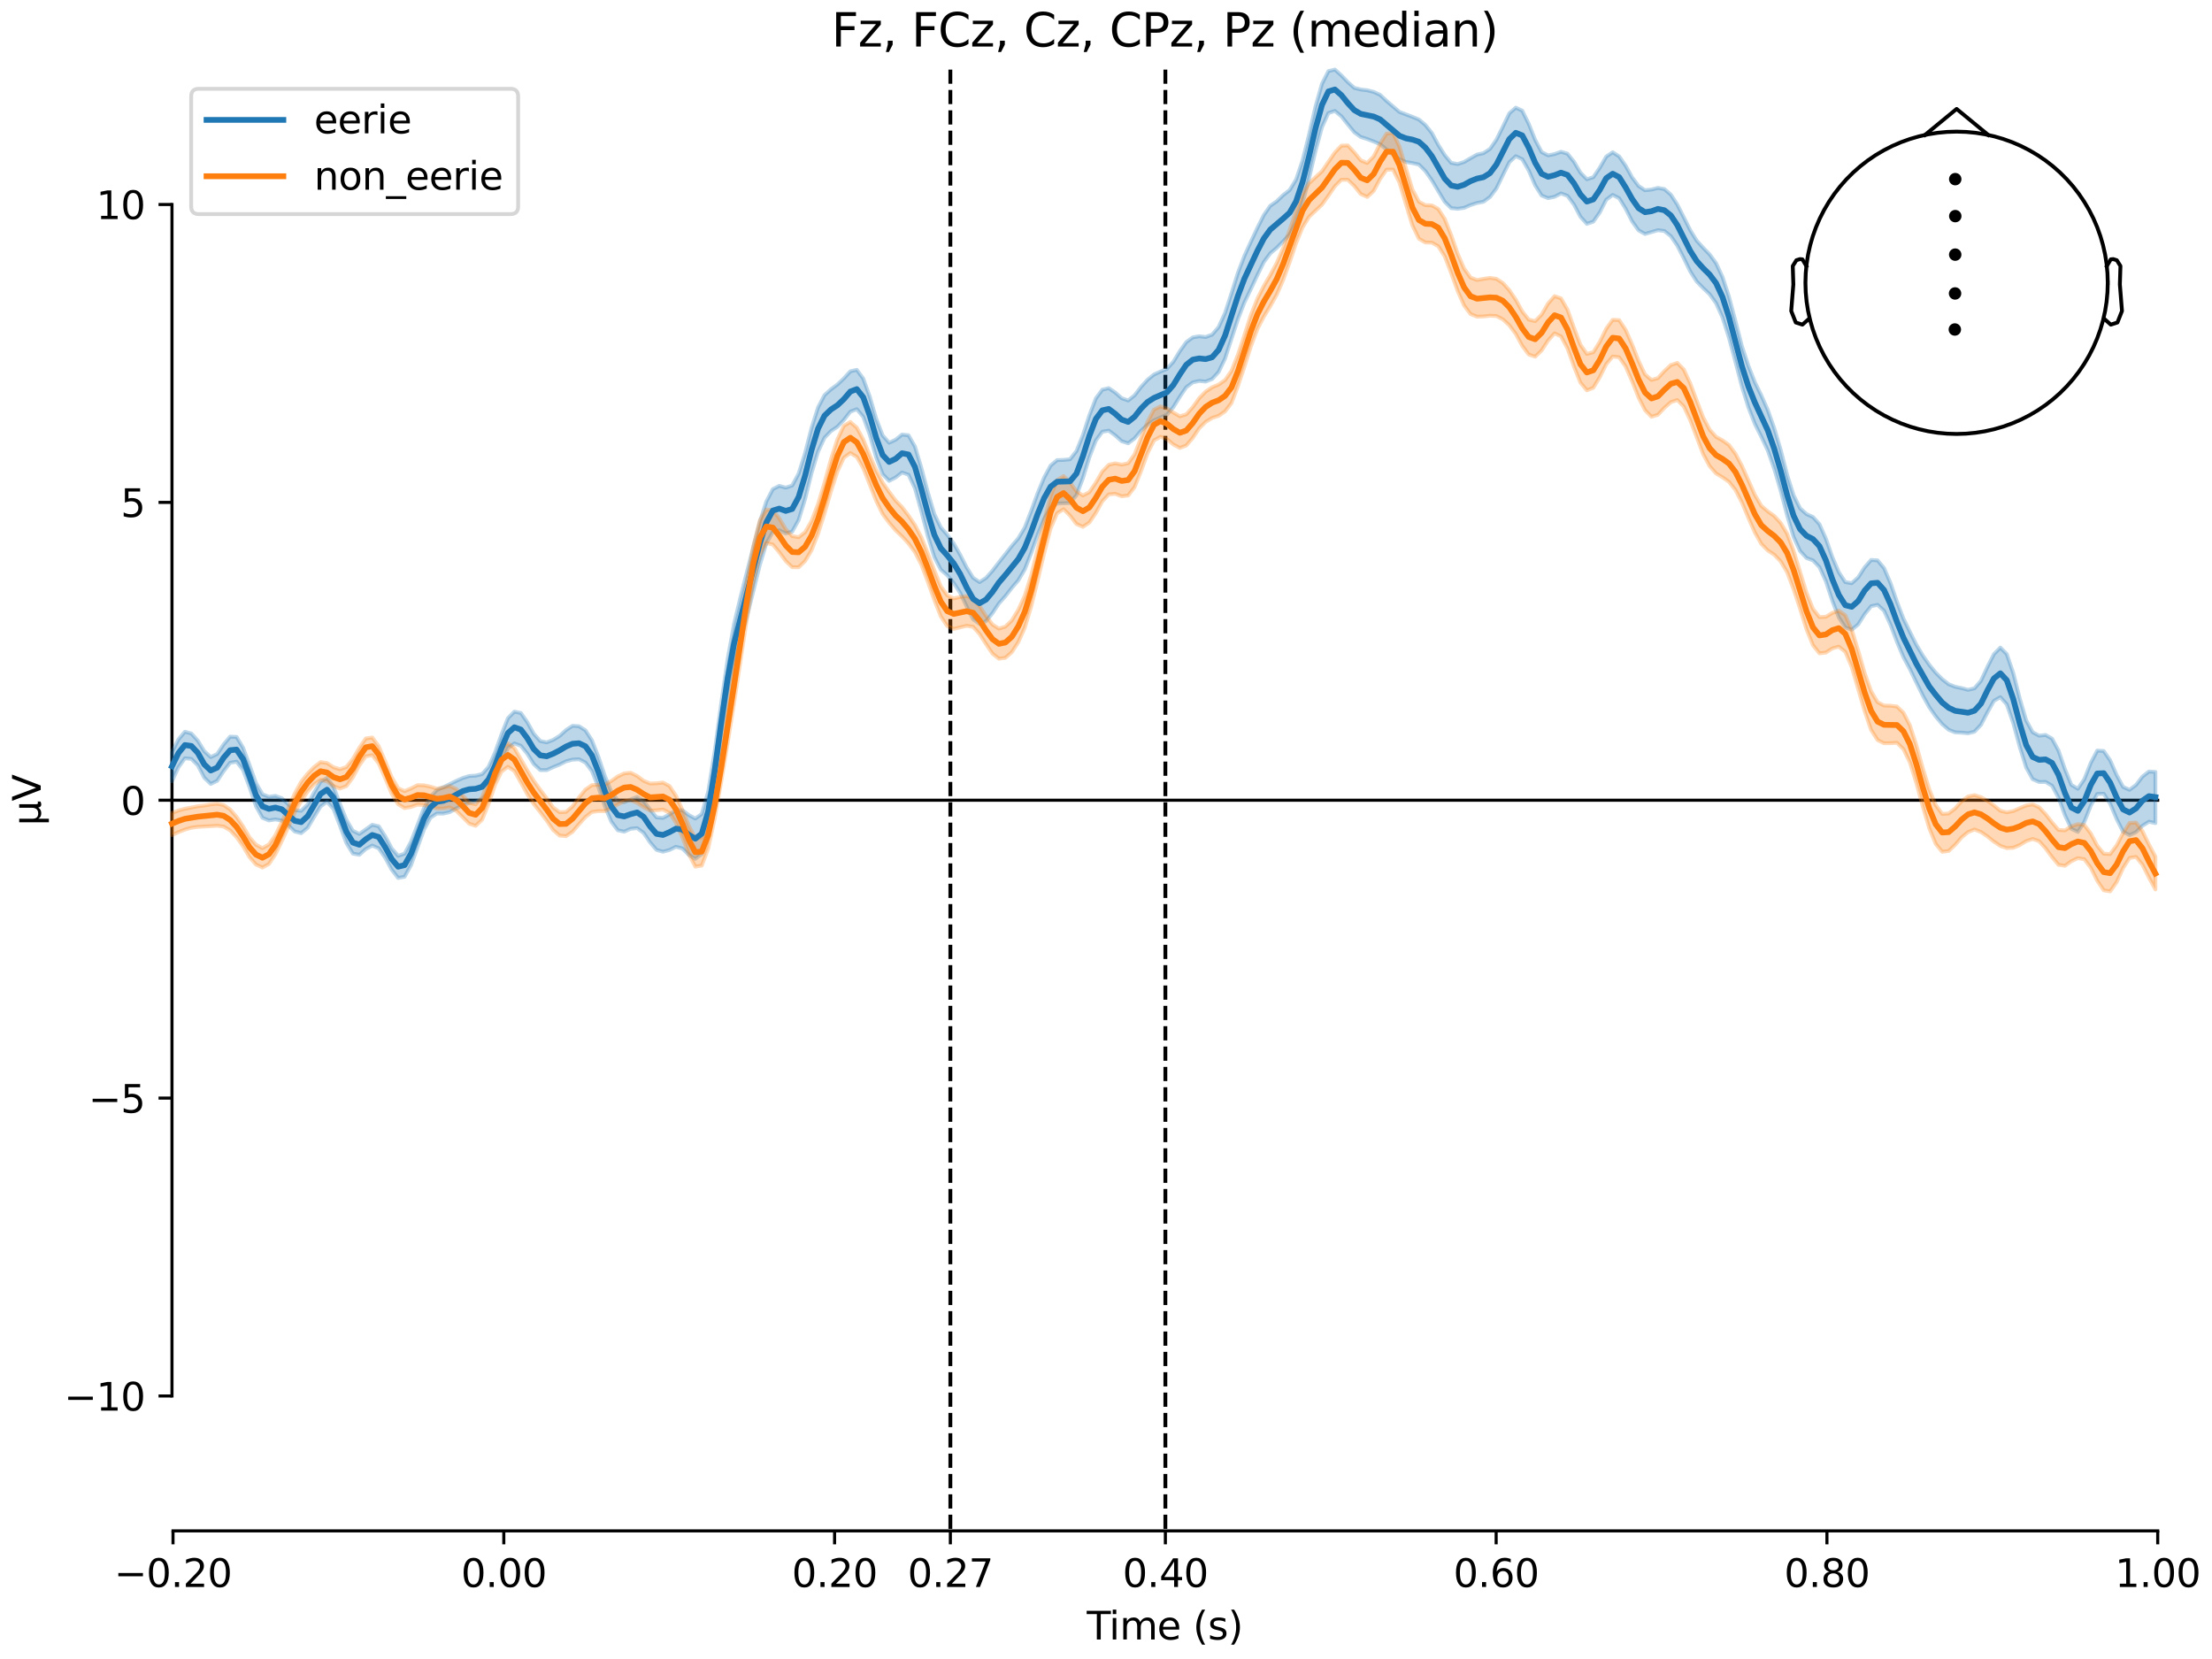 <?xml version="1.0" encoding="utf-8" standalone="no"?>
<!DOCTYPE svg PUBLIC "-//W3C//DTD SVG 1.1//EN"
  "http://www.w3.org/Graphics/SVG/1.1/DTD/svg11.dtd">
<svg xmlns:xlink="http://www.w3.org/1999/xlink" width="576pt" height="432pt" viewBox="0 0 576 432" xmlns="http://www.w3.org/2000/svg" version="1.1">
 <defs>
  <style type="text/css">*{stroke-linejoin: round; stroke-linecap: butt}</style>
 </defs>
 <g id="figure_1">
  <g id="patch_1">
   <path d="M 0 432 
L 576 432 
L 576 0 
L 0 0 
z
" style="fill: #ffffff"/>
  </g>
  <g id="axes_1">
   <g id="patch_2">
    <path d="M 44.783 398.644 
L 561.867 398.644 
L 561.867 18.118 
L 44.783 18.118 
L 44.783 398.644 
z
" style="fill: none; opacity: 0"/>
   </g>
   <g id="patch_3">
    <path d="M 44.783 363.515 
L 44.783 53.247 
" style="fill: none; stroke: #000000; stroke-width: 0.8; stroke-linejoin: miter; stroke-linecap: square"/>
   </g>
   <g id="LineCollection_1">
    <path d="M 247.471 18.118 
L 247.471 398.644 
" clip-path="url(#p4d9e339b4e)" style="fill: none; stroke-dasharray: 3.7,1.6; stroke-dashoffset: 0; stroke: #000000"/>
    <path d="M 303.46 18.118 
L 303.46 398.644 
" clip-path="url(#p4d9e339b4e)" style="fill: none; stroke-dasharray: 3.7,1.6; stroke-dashoffset: 0; stroke: #000000"/>
   </g>
   <g id="matplotlib.axis_1">
    <g id="xtick_1">
     <g id="line2d_1">
      <defs>
       <path id="m5e858175d3" d="M 0 0 
L 0 3.5 
" style="stroke: #000000; stroke-width: 0.8"/>
      </defs>
      <g>
       <use xlink:href="#m5e858175d3" x="45.052" y="398.644" style="stroke: #000000; stroke-width: 0.8"/>
      </g>
     </g>
     <g id="text_1">
      <!-- −0.20 -->
      <g transform="translate(29.73 413.242) scale(0.1 -0.1)">
       <defs>
        <path id="DejaVuSans-2212" d="M 678 2272 
L 4684 2272 
L 4684 1741 
L 678 1741 
L 678 2272 
z
" transform="scale(0.016)"/>
        <path id="DejaVuSans-30" d="M 2034 4250 
Q 1547 4250 1301 3770 
Q 1056 3291 1056 2328 
Q 1056 1369 1301 889 
Q 1547 409 2034 409 
Q 2525 409 2770 889 
Q 3016 1369 3016 2328 
Q 3016 3291 2770 3770 
Q 2525 4250 2034 4250 
z
M 2034 4750 
Q 2819 4750 3233 4129 
Q 3647 3509 3647 2328 
Q 3647 1150 3233 529 
Q 2819 -91 2034 -91 
Q 1250 -91 836 529 
Q 422 1150 422 2328 
Q 422 3509 836 4129 
Q 1250 4750 2034 4750 
z
" transform="scale(0.016)"/>
        <path id="DejaVuSans-2e" d="M 684 794 
L 1344 794 
L 1344 0 
L 684 0 
L 684 794 
z
" transform="scale(0.016)"/>
        <path id="DejaVuSans-32" d="M 1228 531 
L 3431 531 
L 3431 0 
L 469 0 
L 469 531 
Q 828 903 1448 1529 
Q 2069 2156 2228 2338 
Q 2531 2678 2651 2914 
Q 2772 3150 2772 3378 
Q 2772 3750 2511 3984 
Q 2250 4219 1831 4219 
Q 1534 4219 1204 4116 
Q 875 4013 500 3803 
L 500 4441 
Q 881 4594 1212 4672 
Q 1544 4750 1819 4750 
Q 2544 4750 2975 4387 
Q 3406 4025 3406 3419 
Q 3406 3131 3298 2873 
Q 3191 2616 2906 2266 
Q 2828 2175 2409 1742 
Q 1991 1309 1228 531 
z
" transform="scale(0.016)"/>
       </defs>
       <use xlink:href="#DejaVuSans-2212"/>
       <use xlink:href="#DejaVuSans-30" transform="translate(83.789 0)"/>
       <use xlink:href="#DejaVuSans-2e" transform="translate(147.412 0)"/>
       <use xlink:href="#DejaVuSans-32" transform="translate(179.199 0)"/>
       <use xlink:href="#DejaVuSans-30" transform="translate(242.822 0)"/>
      </g>
     </g>
    </g>
    <g id="xtick_2">
     <g id="line2d_2">
      <g>
       <use xlink:href="#m5e858175d3" x="131.188" y="398.644" style="stroke: #000000; stroke-width: 0.8"/>
      </g>
     </g>
     <g id="text_2">
      <!-- 0.00 -->
      <g transform="translate(120.055 413.242) scale(0.1 -0.1)">
       <use xlink:href="#DejaVuSans-30"/>
       <use xlink:href="#DejaVuSans-2e" transform="translate(63.623 0)"/>
       <use xlink:href="#DejaVuSans-30" transform="translate(95.41 0)"/>
       <use xlink:href="#DejaVuSans-30" transform="translate(159.033 0)"/>
      </g>
     </g>
    </g>
    <g id="xtick_3">
     <g id="line2d_3">
      <g>
       <use xlink:href="#m5e858175d3" x="217.324" y="398.644" style="stroke: #000000; stroke-width: 0.8"/>
      </g>
     </g>
     <g id="text_3">
      <!-- 0.20 -->
      <g transform="translate(206.191 413.242) scale(0.1 -0.1)">
       <use xlink:href="#DejaVuSans-30"/>
       <use xlink:href="#DejaVuSans-2e" transform="translate(63.623 0)"/>
       <use xlink:href="#DejaVuSans-32" transform="translate(95.41 0)"/>
       <use xlink:href="#DejaVuSans-30" transform="translate(159.033 0)"/>
      </g>
     </g>
    </g>
    <g id="xtick_4">
     <g id="line2d_4">
      <g>
       <use xlink:href="#m5e858175d3" x="247.471" y="398.644" style="stroke: #000000; stroke-width: 0.8"/>
      </g>
     </g>
     <g id="text_4">
      <!-- 0.27 -->
      <g transform="translate(236.339 413.242) scale(0.1 -0.1)">
       <defs>
        <path id="DejaVuSans-37" d="M 525 4666 
L 3525 4666 
L 3525 4397 
L 1831 0 
L 1172 0 
L 2766 4134 
L 525 4134 
L 525 4666 
z
" transform="scale(0.016)"/>
       </defs>
       <use xlink:href="#DejaVuSans-30"/>
       <use xlink:href="#DejaVuSans-2e" transform="translate(63.623 0)"/>
       <use xlink:href="#DejaVuSans-32" transform="translate(95.41 0)"/>
       <use xlink:href="#DejaVuSans-37" transform="translate(159.033 0)"/>
      </g>
     </g>
    </g>
    <g id="xtick_5">
     <g id="line2d_5">
      <g>
       <use xlink:href="#m5e858175d3" x="303.46" y="398.644" style="stroke: #000000; stroke-width: 0.8"/>
      </g>
     </g>
     <g id="text_5">
      <!-- 0.40 -->
      <g transform="translate(292.327 413.242) scale(0.1 -0.1)">
       <defs>
        <path id="DejaVuSans-34" d="M 2419 4116 
L 825 1625 
L 2419 1625 
L 2419 4116 
z
M 2253 4666 
L 3047 4666 
L 3047 1625 
L 3713 1625 
L 3713 1100 
L 3047 1100 
L 3047 0 
L 2419 0 
L 2419 1100 
L 313 1100 
L 313 1709 
L 2253 4666 
z
" transform="scale(0.016)"/>
       </defs>
       <use xlink:href="#DejaVuSans-30"/>
       <use xlink:href="#DejaVuSans-2e" transform="translate(63.623 0)"/>
       <use xlink:href="#DejaVuSans-34" transform="translate(95.41 0)"/>
       <use xlink:href="#DejaVuSans-30" transform="translate(159.033 0)"/>
      </g>
     </g>
    </g>
    <g id="xtick_6">
     <g id="line2d_6">
      <g>
       <use xlink:href="#m5e858175d3" x="389.595" y="398.644" style="stroke: #000000; stroke-width: 0.8"/>
      </g>
     </g>
     <g id="text_6">
      <!-- 0.60 -->
      <g transform="translate(378.463 413.242) scale(0.1 -0.1)">
       <defs>
        <path id="DejaVuSans-36" d="M 2113 2584 
Q 1688 2584 1439 2293 
Q 1191 2003 1191 1497 
Q 1191 994 1439 701 
Q 1688 409 2113 409 
Q 2538 409 2786 701 
Q 3034 994 3034 1497 
Q 3034 2003 2786 2293 
Q 2538 2584 2113 2584 
z
M 3366 4563 
L 3366 3988 
Q 3128 4100 2886 4159 
Q 2644 4219 2406 4219 
Q 1781 4219 1451 3797 
Q 1122 3375 1075 2522 
Q 1259 2794 1537 2939 
Q 1816 3084 2150 3084 
Q 2853 3084 3261 2657 
Q 3669 2231 3669 1497 
Q 3669 778 3244 343 
Q 2819 -91 2113 -91 
Q 1303 -91 875 529 
Q 447 1150 447 2328 
Q 447 3434 972 4092 
Q 1497 4750 2381 4750 
Q 2619 4750 2861 4703 
Q 3103 4656 3366 4563 
z
" transform="scale(0.016)"/>
       </defs>
       <use xlink:href="#DejaVuSans-30"/>
       <use xlink:href="#DejaVuSans-2e" transform="translate(63.623 0)"/>
       <use xlink:href="#DejaVuSans-36" transform="translate(95.41 0)"/>
       <use xlink:href="#DejaVuSans-30" transform="translate(159.033 0)"/>
      </g>
     </g>
    </g>
    <g id="xtick_7">
     <g id="line2d_7">
      <g>
       <use xlink:href="#m5e858175d3" x="475.731" y="398.644" style="stroke: #000000; stroke-width: 0.8"/>
      </g>
     </g>
     <g id="text_7">
      <!-- 0.80 -->
      <g transform="translate(464.598 413.242) scale(0.1 -0.1)">
       <defs>
        <path id="DejaVuSans-38" d="M 2034 2216 
Q 1584 2216 1326 1975 
Q 1069 1734 1069 1313 
Q 1069 891 1326 650 
Q 1584 409 2034 409 
Q 2484 409 2743 651 
Q 3003 894 3003 1313 
Q 3003 1734 2745 1975 
Q 2488 2216 2034 2216 
z
M 1403 2484 
Q 997 2584 770 2862 
Q 544 3141 544 3541 
Q 544 4100 942 4425 
Q 1341 4750 2034 4750 
Q 2731 4750 3128 4425 
Q 3525 4100 3525 3541 
Q 3525 3141 3298 2862 
Q 3072 2584 2669 2484 
Q 3125 2378 3379 2068 
Q 3634 1759 3634 1313 
Q 3634 634 3220 271 
Q 2806 -91 2034 -91 
Q 1263 -91 848 271 
Q 434 634 434 1313 
Q 434 1759 690 2068 
Q 947 2378 1403 2484 
z
M 1172 3481 
Q 1172 3119 1398 2916 
Q 1625 2713 2034 2713 
Q 2441 2713 2670 2916 
Q 2900 3119 2900 3481 
Q 2900 3844 2670 4047 
Q 2441 4250 2034 4250 
Q 1625 4250 1398 4047 
Q 1172 3844 1172 3481 
z
" transform="scale(0.016)"/>
       </defs>
       <use xlink:href="#DejaVuSans-30"/>
       <use xlink:href="#DejaVuSans-2e" transform="translate(63.623 0)"/>
       <use xlink:href="#DejaVuSans-38" transform="translate(95.41 0)"/>
       <use xlink:href="#DejaVuSans-30" transform="translate(159.033 0)"/>
      </g>
     </g>
    </g>
    <g id="xtick_8">
     <g id="line2d_8">
      <g>
       <use xlink:href="#m5e858175d3" x="561.867" y="398.644" style="stroke: #000000; stroke-width: 0.8"/>
      </g>
     </g>
     <g id="text_8">
      <!-- 1.00 -->
      <g transform="translate(550.734 413.242) scale(0.1 -0.1)">
       <defs>
        <path id="DejaVuSans-31" d="M 794 531 
L 1825 531 
L 1825 4091 
L 703 3866 
L 703 4441 
L 1819 4666 
L 2450 4666 
L 2450 531 
L 3481 531 
L 3481 0 
L 794 0 
L 794 531 
z
" transform="scale(0.016)"/>
       </defs>
       <use xlink:href="#DejaVuSans-31"/>
       <use xlink:href="#DejaVuSans-2e" transform="translate(63.623 0)"/>
       <use xlink:href="#DejaVuSans-30" transform="translate(95.41 0)"/>
       <use xlink:href="#DejaVuSans-30" transform="translate(159.033 0)"/>
      </g>
     </g>
    </g>
    <g id="text_9">
     <!-- Time (s) -->
     <g transform="translate(282.996 426.92) scale(0.1 -0.1)">
      <defs>
       <path id="DejaVuSans-54" d="M -19 4666 
L 3928 4666 
L 3928 4134 
L 2272 4134 
L 2272 0 
L 1638 0 
L 1638 4134 
L -19 4134 
L -19 4666 
z
" transform="scale(0.016)"/>
       <path id="DejaVuSans-69" d="M 603 3500 
L 1178 3500 
L 1178 0 
L 603 0 
L 603 3500 
z
M 603 4863 
L 1178 4863 
L 1178 4134 
L 603 4134 
L 603 4863 
z
" transform="scale(0.016)"/>
       <path id="DejaVuSans-6d" d="M 3328 2828 
Q 3544 3216 3844 3400 
Q 4144 3584 4550 3584 
Q 5097 3584 5394 3201 
Q 5691 2819 5691 2113 
L 5691 0 
L 5113 0 
L 5113 2094 
Q 5113 2597 4934 2840 
Q 4756 3084 4391 3084 
Q 3944 3084 3684 2787 
Q 3425 2491 3425 1978 
L 3425 0 
L 2847 0 
L 2847 2094 
Q 2847 2600 2669 2842 
Q 2491 3084 2119 3084 
Q 1678 3084 1418 2786 
Q 1159 2488 1159 1978 
L 1159 0 
L 581 0 
L 581 3500 
L 1159 3500 
L 1159 2956 
Q 1356 3278 1631 3431 
Q 1906 3584 2284 3584 
Q 2666 3584 2933 3390 
Q 3200 3197 3328 2828 
z
" transform="scale(0.016)"/>
       <path id="DejaVuSans-65" d="M 3597 1894 
L 3597 1613 
L 953 1613 
Q 991 1019 1311 708 
Q 1631 397 2203 397 
Q 2534 397 2845 478 
Q 3156 559 3463 722 
L 3463 178 
Q 3153 47 2828 -22 
Q 2503 -91 2169 -91 
Q 1331 -91 842 396 
Q 353 884 353 1716 
Q 353 2575 817 3079 
Q 1281 3584 2069 3584 
Q 2775 3584 3186 3129 
Q 3597 2675 3597 1894 
z
M 3022 2063 
Q 3016 2534 2758 2815 
Q 2500 3097 2075 3097 
Q 1594 3097 1305 2825 
Q 1016 2553 972 2059 
L 3022 2063 
z
" transform="scale(0.016)"/>
       <path id="DejaVuSans-20" transform="scale(0.016)"/>
       <path id="DejaVuSans-28" d="M 1984 4856 
Q 1566 4138 1362 3434 
Q 1159 2731 1159 2009 
Q 1159 1288 1364 580 
Q 1569 -128 1984 -844 
L 1484 -844 
Q 1016 -109 783 600 
Q 550 1309 550 2009 
Q 550 2706 781 3412 
Q 1013 4119 1484 4856 
L 1984 4856 
z
" transform="scale(0.016)"/>
       <path id="DejaVuSans-73" d="M 2834 3397 
L 2834 2853 
Q 2591 2978 2328 3040 
Q 2066 3103 1784 3103 
Q 1356 3103 1142 2972 
Q 928 2841 928 2578 
Q 928 2378 1081 2264 
Q 1234 2150 1697 2047 
L 1894 2003 
Q 2506 1872 2764 1633 
Q 3022 1394 3022 966 
Q 3022 478 2636 193 
Q 2250 -91 1575 -91 
Q 1294 -91 989 -36 
Q 684 19 347 128 
L 347 722 
Q 666 556 975 473 
Q 1284 391 1588 391 
Q 1994 391 2212 530 
Q 2431 669 2431 922 
Q 2431 1156 2273 1281 
Q 2116 1406 1581 1522 
L 1381 1569 
Q 847 1681 609 1914 
Q 372 2147 372 2553 
Q 372 3047 722 3315 
Q 1072 3584 1716 3584 
Q 2034 3584 2315 3537 
Q 2597 3491 2834 3397 
z
" transform="scale(0.016)"/>
       <path id="DejaVuSans-29" d="M 513 4856 
L 1013 4856 
Q 1481 4119 1714 3412 
Q 1947 2706 1947 2009 
Q 1947 1309 1714 600 
Q 1481 -109 1013 -844 
L 513 -844 
Q 928 -128 1133 580 
Q 1338 1288 1338 2009 
Q 1338 2731 1133 3434 
Q 928 4138 513 4856 
z
" transform="scale(0.016)"/>
      </defs>
      <use xlink:href="#DejaVuSans-54"/>
      <use xlink:href="#DejaVuSans-69" transform="translate(57.959 0)"/>
      <use xlink:href="#DejaVuSans-6d" transform="translate(85.742 0)"/>
      <use xlink:href="#DejaVuSans-65" transform="translate(183.154 0)"/>
      <use xlink:href="#DejaVuSans-20" transform="translate(244.678 0)"/>
      <use xlink:href="#DejaVuSans-28" transform="translate(276.465 0)"/>
      <use xlink:href="#DejaVuSans-73" transform="translate(315.479 0)"/>
      <use xlink:href="#DejaVuSans-29" transform="translate(367.578 0)"/>
     </g>
    </g>
   </g>
   <g id="matplotlib.axis_2">
    <g id="ytick_1">
     <g id="line2d_9">
      <defs>
       <path id="maa643dd0cf" d="M 0 0 
L -3.5 0 
" style="stroke: #000000; stroke-width: 0.8"/>
      </defs>
      <g>
       <use xlink:href="#maa643dd0cf" x="44.783" y="363.515" style="stroke: #000000; stroke-width: 0.8"/>
      </g>
     </g>
     <g id="text_10">
      <!-- −10 -->
      <g transform="translate(16.678 367.315) scale(0.1 -0.1)">
       <use xlink:href="#DejaVuSans-2212"/>
       <use xlink:href="#DejaVuSans-31" transform="translate(83.789 0)"/>
       <use xlink:href="#DejaVuSans-30" transform="translate(147.412 0)"/>
      </g>
     </g>
    </g>
    <g id="ytick_2">
     <g id="line2d_10">
      <g>
       <use xlink:href="#maa643dd0cf" x="44.783" y="285.948" style="stroke: #000000; stroke-width: 0.8"/>
      </g>
     </g>
     <g id="text_11">
      <!-- −5 -->
      <g transform="translate(23.041 289.747) scale(0.1 -0.1)">
       <defs>
        <path id="DejaVuSans-35" d="M 691 4666 
L 3169 4666 
L 3169 4134 
L 1269 4134 
L 1269 2991 
Q 1406 3038 1543 3061 
Q 1681 3084 1819 3084 
Q 2600 3084 3056 2656 
Q 3513 2228 3513 1497 
Q 3513 744 3044 326 
Q 2575 -91 1722 -91 
Q 1428 -91 1123 -41 
Q 819 9 494 109 
L 494 744 
Q 775 591 1075 516 
Q 1375 441 1709 441 
Q 2250 441 2565 725 
Q 2881 1009 2881 1497 
Q 2881 1984 2565 2268 
Q 2250 2553 1709 2553 
Q 1456 2553 1204 2497 
Q 953 2441 691 2322 
L 691 4666 
z
" transform="scale(0.016)"/>
       </defs>
       <use xlink:href="#DejaVuSans-2212"/>
       <use xlink:href="#DejaVuSans-35" transform="translate(83.789 0)"/>
      </g>
     </g>
    </g>
    <g id="ytick_3">
     <g id="line2d_11">
      <g>
       <use xlink:href="#maa643dd0cf" x="44.783" y="208.381" style="stroke: #000000; stroke-width: 0.8"/>
      </g>
     </g>
     <g id="text_12">
      <!-- 0 -->
      <g transform="translate(31.421 212.18) scale(0.1 -0.1)">
       <use xlink:href="#DejaVuSans-30"/>
      </g>
     </g>
    </g>
    <g id="ytick_4">
     <g id="line2d_12">
      <g>
       <use xlink:href="#maa643dd0cf" x="44.783" y="130.814" style="stroke: #000000; stroke-width: 0.8"/>
      </g>
     </g>
     <g id="text_13">
      <!-- 5 -->
      <g transform="translate(31.421 134.613) scale(0.1 -0.1)">
       <use xlink:href="#DejaVuSans-35"/>
      </g>
     </g>
    </g>
    <g id="ytick_5">
     <g id="line2d_13">
      <g>
       <use xlink:href="#maa643dd0cf" x="44.783" y="53.247" style="stroke: #000000; stroke-width: 0.8"/>
      </g>
     </g>
     <g id="text_14">
      <!-- 10 -->
      <g transform="translate(25.058 57.046) scale(0.1 -0.1)">
       <use xlink:href="#DejaVuSans-31"/>
       <use xlink:href="#DejaVuSans-30" transform="translate(63.623 0)"/>
      </g>
     </g>
    </g>
    <g id="text_15">
     <!-- µV -->
     <g transform="translate(10.599 214.982) rotate(-90) scale(0.1 -0.1)">
      <defs>
       <path id="DejaVuSans-b5" d="M 544 -1331 
L 544 3500 
L 1119 3500 
L 1119 1325 
Q 1119 872 1334 640 
Q 1550 409 1972 409 
Q 2434 409 2667 671 
Q 2900 934 2900 1459 
L 2900 3500 
L 3475 3500 
L 3475 806 
Q 3475 619 3529 530 
Q 3584 441 3700 441 
Q 3728 441 3778 458 
Q 3828 475 3916 513 
L 3916 50 
Q 3788 -22 3673 -56 
Q 3559 -91 3450 -91 
Q 3234 -91 3106 31 
Q 2978 153 2931 403 
Q 2775 156 2548 32 
Q 2322 -91 2016 -91 
Q 1697 -91 1473 31 
Q 1250 153 1119 397 
L 1119 -1331 
L 544 -1331 
z
" transform="scale(0.016)"/>
       <path id="DejaVuSans-56" d="M 1831 0 
L 50 4666 
L 709 4666 
L 2188 738 
L 3669 4666 
L 4325 4666 
L 2547 0 
L 1831 0 
z
" transform="scale(0.016)"/>
      </defs>
      <use xlink:href="#DejaVuSans-b5"/>
      <use xlink:href="#DejaVuSans-56" transform="translate(63.623 0)"/>
     </g>
    </g>
   </g>
   <g id="patch_4">
    <path d="M 45.052 398.644 
L 561.867 398.644 
" style="fill: none; stroke: #000000; stroke-width: 0.8; stroke-linejoin: miter; stroke-linecap: square"/>
   </g>
   <g id="patch_5">
    <path d="M 44.783 208.381 
L 561.867 208.381 
" style="fill: none; stroke: #000000; stroke-width: 0.8; stroke-linejoin: miter; stroke-linecap: square"/>
   </g>
   <g id="text_16">
    <!-- Fz, FCz, Cz, CPz, Pz (median) -->
    <g transform="translate(216.538 12.118) scale(0.12 -0.12)">
     <defs>
      <path id="DejaVuSans-46" d="M 628 4666 
L 3309 4666 
L 3309 4134 
L 1259 4134 
L 1259 2759 
L 3109 2759 
L 3109 2228 
L 1259 2228 
L 1259 0 
L 628 0 
L 628 4666 
z
" transform="scale(0.016)"/>
      <path id="DejaVuSans-7a" d="M 353 3500 
L 3084 3500 
L 3084 2975 
L 922 459 
L 3084 459 
L 3084 0 
L 275 0 
L 275 525 
L 2438 3041 
L 353 3041 
L 353 3500 
z
" transform="scale(0.016)"/>
      <path id="DejaVuSans-2c" d="M 750 794 
L 1409 794 
L 1409 256 
L 897 -744 
L 494 -744 
L 750 256 
L 750 794 
z
" transform="scale(0.016)"/>
      <path id="DejaVuSans-43" d="M 4122 4306 
L 4122 3641 
Q 3803 3938 3442 4084 
Q 3081 4231 2675 4231 
Q 1875 4231 1450 3742 
Q 1025 3253 1025 2328 
Q 1025 1406 1450 917 
Q 1875 428 2675 428 
Q 3081 428 3442 575 
Q 3803 722 4122 1019 
L 4122 359 
Q 3791 134 3420 21 
Q 3050 -91 2638 -91 
Q 1578 -91 968 557 
Q 359 1206 359 2328 
Q 359 3453 968 4101 
Q 1578 4750 2638 4750 
Q 3056 4750 3426 4639 
Q 3797 4528 4122 4306 
z
" transform="scale(0.016)"/>
      <path id="DejaVuSans-50" d="M 1259 4147 
L 1259 2394 
L 2053 2394 
Q 2494 2394 2734 2622 
Q 2975 2850 2975 3272 
Q 2975 3691 2734 3919 
Q 2494 4147 2053 4147 
L 1259 4147 
z
M 628 4666 
L 2053 4666 
Q 2838 4666 3239 4311 
Q 3641 3956 3641 3272 
Q 3641 2581 3239 2228 
Q 2838 1875 2053 1875 
L 1259 1875 
L 1259 0 
L 628 0 
L 628 4666 
z
" transform="scale(0.016)"/>
      <path id="DejaVuSans-64" d="M 2906 2969 
L 2906 4863 
L 3481 4863 
L 3481 0 
L 2906 0 
L 2906 525 
Q 2725 213 2448 61 
Q 2172 -91 1784 -91 
Q 1150 -91 751 415 
Q 353 922 353 1747 
Q 353 2572 751 3078 
Q 1150 3584 1784 3584 
Q 2172 3584 2448 3432 
Q 2725 3281 2906 2969 
z
M 947 1747 
Q 947 1113 1208 752 
Q 1469 391 1925 391 
Q 2381 391 2643 752 
Q 2906 1113 2906 1747 
Q 2906 2381 2643 2742 
Q 2381 3103 1925 3103 
Q 1469 3103 1208 2742 
Q 947 2381 947 1747 
z
" transform="scale(0.016)"/>
      <path id="DejaVuSans-61" d="M 2194 1759 
Q 1497 1759 1228 1600 
Q 959 1441 959 1056 
Q 959 750 1161 570 
Q 1363 391 1709 391 
Q 2188 391 2477 730 
Q 2766 1069 2766 1631 
L 2766 1759 
L 2194 1759 
z
M 3341 1997 
L 3341 0 
L 2766 0 
L 2766 531 
Q 2569 213 2275 61 
Q 1981 -91 1556 -91 
Q 1019 -91 701 211 
Q 384 513 384 1019 
Q 384 1609 779 1909 
Q 1175 2209 1959 2209 
L 2766 2209 
L 2766 2266 
Q 2766 2663 2505 2880 
Q 2244 3097 1772 3097 
Q 1472 3097 1187 3025 
Q 903 2953 641 2809 
L 641 3341 
Q 956 3463 1253 3523 
Q 1550 3584 1831 3584 
Q 2591 3584 2966 3190 
Q 3341 2797 3341 1997 
z
" transform="scale(0.016)"/>
      <path id="DejaVuSans-6e" d="M 3513 2113 
L 3513 0 
L 2938 0 
L 2938 2094 
Q 2938 2591 2744 2837 
Q 2550 3084 2163 3084 
Q 1697 3084 1428 2787 
Q 1159 2491 1159 1978 
L 1159 0 
L 581 0 
L 581 3500 
L 1159 3500 
L 1159 2956 
Q 1366 3272 1645 3428 
Q 1925 3584 2291 3584 
Q 2894 3584 3203 3211 
Q 3513 2838 3513 2113 
z
" transform="scale(0.016)"/>
     </defs>
     <use xlink:href="#DejaVuSans-46"/>
     <use xlink:href="#DejaVuSans-7a" transform="translate(57.52 0)"/>
     <use xlink:href="#DejaVuSans-2c" transform="translate(110.01 0)"/>
     <use xlink:href="#DejaVuSans-20" transform="translate(141.797 0)"/>
     <use xlink:href="#DejaVuSans-46" transform="translate(173.584 0)"/>
     <use xlink:href="#DejaVuSans-43" transform="translate(231.104 0)"/>
     <use xlink:href="#DejaVuSans-7a" transform="translate(300.928 0)"/>
     <use xlink:href="#DejaVuSans-2c" transform="translate(353.418 0)"/>
     <use xlink:href="#DejaVuSans-20" transform="translate(385.205 0)"/>
     <use xlink:href="#DejaVuSans-43" transform="translate(416.992 0)"/>
     <use xlink:href="#DejaVuSans-7a" transform="translate(486.816 0)"/>
     <use xlink:href="#DejaVuSans-2c" transform="translate(539.307 0)"/>
     <use xlink:href="#DejaVuSans-20" transform="translate(571.094 0)"/>
     <use xlink:href="#DejaVuSans-43" transform="translate(602.881 0)"/>
     <use xlink:href="#DejaVuSans-50" transform="translate(672.705 0)"/>
     <use xlink:href="#DejaVuSans-7a" transform="translate(733.008 0)"/>
     <use xlink:href="#DejaVuSans-2c" transform="translate(785.498 0)"/>
     <use xlink:href="#DejaVuSans-20" transform="translate(817.285 0)"/>
     <use xlink:href="#DejaVuSans-50" transform="translate(849.072 0)"/>
     <use xlink:href="#DejaVuSans-7a" transform="translate(909.375 0)"/>
     <use xlink:href="#DejaVuSans-20" transform="translate(961.865 0)"/>
     <use xlink:href="#DejaVuSans-28" transform="translate(993.652 0)"/>
     <use xlink:href="#DejaVuSans-6d" transform="translate(1032.666 0)"/>
     <use xlink:href="#DejaVuSans-65" transform="translate(1130.078 0)"/>
     <use xlink:href="#DejaVuSans-64" transform="translate(1191.602 0)"/>
     <use xlink:href="#DejaVuSans-69" transform="translate(1255.078 0)"/>
     <use xlink:href="#DejaVuSans-61" transform="translate(1282.861 0)"/>
     <use xlink:href="#DejaVuSans-6e" transform="translate(1344.141 0)"/>
     <use xlink:href="#DejaVuSans-29" transform="translate(1407.52 0)"/>
    </g>
   </g>
   <g id="legend_1">
    <g id="patch_6">
     <path d="M 51.783 55.753 
L 132.925 55.753 
Q 134.925 55.753 134.925 53.753 
L 134.925 25.118 
Q 134.925 23.118 132.925 23.118 
L 51.783 23.118 
Q 49.783 23.118 49.783 25.118 
L 49.783 53.753 
Q 49.783 55.753 51.783 55.753 
z
" style="fill: #ffffff; opacity: 0.8; stroke: #cccccc; stroke-linejoin: miter"/>
    </g>
    <g id="line2d_14">
     <path d="M 53.783 31.217 
L 63.783 31.217 
L 73.783 31.217 
" style="fill: none; stroke: #1f77b4; stroke-width: 1.5; stroke-linecap: square"/>
    </g>
    <g id="text_17">
     <!-- eerie -->
     <g transform="translate(81.783 34.717) scale(0.1 -0.1)">
      <defs>
       <path id="DejaVuSans-72" d="M 2631 2963 
Q 2534 3019 2420 3045 
Q 2306 3072 2169 3072 
Q 1681 3072 1420 2755 
Q 1159 2438 1159 1844 
L 1159 0 
L 581 0 
L 581 3500 
L 1159 3500 
L 1159 2956 
Q 1341 3275 1631 3429 
Q 1922 3584 2338 3584 
Q 2397 3584 2469 3576 
Q 2541 3569 2628 3553 
L 2631 2963 
z
" transform="scale(0.016)"/>
      </defs>
      <use xlink:href="#DejaVuSans-65"/>
      <use xlink:href="#DejaVuSans-65" transform="translate(61.523 0)"/>
      <use xlink:href="#DejaVuSans-72" transform="translate(123.047 0)"/>
      <use xlink:href="#DejaVuSans-69" transform="translate(164.16 0)"/>
      <use xlink:href="#DejaVuSans-65" transform="translate(191.943 0)"/>
     </g>
    </g>
    <g id="line2d_15">
     <path d="M 53.783 45.895 
L 63.783 45.895 
L 73.783 45.895 
" style="fill: none; stroke: #ff7f0e; stroke-width: 1.5; stroke-linecap: square"/>
    </g>
    <g id="text_18">
     <!-- non_eerie -->
     <g transform="translate(81.783 49.395) scale(0.1 -0.1)">
      <defs>
       <path id="DejaVuSans-6f" d="M 1959 3097 
Q 1497 3097 1228 2736 
Q 959 2375 959 1747 
Q 959 1119 1226 758 
Q 1494 397 1959 397 
Q 2419 397 2687 759 
Q 2956 1122 2956 1747 
Q 2956 2369 2687 2733 
Q 2419 3097 1959 3097 
z
M 1959 3584 
Q 2709 3584 3137 3096 
Q 3566 2609 3566 1747 
Q 3566 888 3137 398 
Q 2709 -91 1959 -91 
Q 1206 -91 779 398 
Q 353 888 353 1747 
Q 353 2609 779 3096 
Q 1206 3584 1959 3584 
z
" transform="scale(0.016)"/>
       <path id="DejaVuSans-5f" d="M 3263 -1063 
L 3263 -1509 
L -63 -1509 
L -63 -1063 
L 3263 -1063 
z
" transform="scale(0.016)"/>
      </defs>
      <use xlink:href="#DejaVuSans-6e"/>
      <use xlink:href="#DejaVuSans-6f" transform="translate(63.379 0)"/>
      <use xlink:href="#DejaVuSans-6e" transform="translate(124.561 0)"/>
      <use xlink:href="#DejaVuSans-5f" transform="translate(187.939 0)"/>
      <use xlink:href="#DejaVuSans-65" transform="translate(237.939 0)"/>
      <use xlink:href="#DejaVuSans-65" transform="translate(299.463 0)"/>
      <use xlink:href="#DejaVuSans-72" transform="translate(360.986 0)"/>
      <use xlink:href="#DejaVuSans-69" transform="translate(402.1 0)"/>
      <use xlink:href="#DejaVuSans-65" transform="translate(429.883 0)"/>
     </g>
    </g>
   </g>
   <g id="FillBetweenPolyCollection_1">
    <defs>
     <path id="md4d198a7d3" d="M 44.783 -236.156 
L 44.783 -228.588 
L 46.465 -232.212 
L 48.148 -234.54 
L 49.83 -234.385 
L 51.512 -232.699 
L 53.195 -229.477 
L 54.877 -227.862 
L 56.559 -228.684 
L 58.242 -231.196 
L 59.924 -233.371 
L 61.606 -233.667 
L 63.289 -231.516 
L 64.971 -227.022 
L 66.653 -222.064 
L 68.336 -219.047 
L 70.018 -218.354 
L 71.7 -218.625 
L 73.383 -218.319 
L 75.065 -217.101 
L 76.748 -215.474 
L 78.43 -215.051 
L 80.112 -216.427 
L 81.795 -219.269 
L 83.477 -221.997 
L 85.159 -223.228 
L 86.842 -221.333 
L 88.524 -216.968 
L 90.206 -212.451 
L 91.889 -209.719 
L 93.571 -209.413 
L 95.253 -210.918 
L 96.936 -211.815 
L 98.618 -211.092 
L 100.3 -208.65 
L 101.983 -205.548 
L 103.665 -203.391 
L 105.347 -203.689 
L 107.03 -206.71 
L 108.712 -211.292 
L 110.394 -215.941 
L 112.077 -219.043 
L 113.759 -220.164 
L 115.441 -220.139 
L 117.124 -220.534 
L 118.806 -221.483 
L 120.488 -222.281 
L 122.171 -222.925 
L 123.853 -223.23 
L 125.535 -223.938 
L 127.218 -225.717 
L 128.9 -229.088 
L 130.582 -233.445 
L 132.265 -237.191 
L 133.947 -238.414 
L 135.629 -237.795 
L 137.312 -235.72 
L 138.994 -233.029 
L 140.676 -231.474 
L 142.359 -231.46 
L 144.041 -232.229 
L 145.723 -232.907 
L 147.406 -233.758 
L 149.088 -234.193 
L 150.77 -234.282 
L 152.453 -233.435 
L 154.135 -231.206 
L 155.817 -227.013 
L 157.5 -222.055 
L 159.182 -218.039 
L 160.864 -215.809 
L 162.547 -215.444 
L 164.229 -216.19 
L 165.912 -216.352 
L 167.594 -215.117 
L 169.276 -212.647 
L 170.959 -210.685 
L 172.641 -210.214 
L 174.323 -210.66 
L 176.006 -211.497 
L 177.688 -211.062 
L 179.37 -209.391 
L 181.053 -208.358 
L 182.735 -209.592 
L 184.417 -215.454 
L 186.1 -225.984 
L 187.782 -238.405 
L 189.464 -249.937 
L 191.147 -258.779 
L 192.829 -265.139 
L 194.511 -271.463 
L 196.194 -278.18 
L 197.876 -284.967 
L 199.558 -290.5 
L 201.241 -293.49 
L 202.923 -293.903 
L 204.605 -293.095 
L 206.288 -293.56 
L 207.97 -296.593 
L 209.652 -302.084 
L 211.335 -308.847 
L 213.017 -314.382 
L 214.699 -317.989 
L 216.382 -319.751 
L 218.064 -320.87 
L 219.746 -322.647 
L 221.429 -324.799 
L 223.111 -325.449 
L 224.793 -323.438 
L 226.476 -318.822 
L 228.158 -312.898 
L 229.84 -308.525 
L 231.523 -306.784 
L 233.205 -307.655 
L 234.887 -308.959 
L 236.57 -308.388 
L 238.252 -304.834 
L 239.934 -298.771 
L 241.617 -292.387 
L 243.299 -286.92 
L 244.981 -283.671 
L 246.664 -282.193 
L 248.346 -280.193 
L 250.028 -277.612 
L 251.711 -274.065 
L 253.393 -270.728 
L 255.076 -269.552 
L 256.758 -270.235 
L 258.44 -272.345 
L 260.123 -274.874 
L 261.805 -276.761 
L 263.487 -278.919 
L 265.17 -280.884 
L 266.852 -283.727 
L 268.534 -288.013 
L 270.217 -292.762 
L 271.899 -296.889 
L 273.581 -299.838 
L 275.264 -300.899 
L 276.946 -300.936 
L 278.628 -301.013 
L 280.311 -303.049 
L 281.993 -307.493 
L 283.675 -312.929 
L 285.358 -317.279 
L 287.04 -319.577 
L 288.722 -319.857 
L 290.405 -318.616 
L 292.087 -317.108 
L 293.769 -316.57 
L 295.452 -317.842 
L 297.134 -319.842 
L 298.816 -321.36 
L 300.499 -322.539 
L 302.181 -323.279 
L 303.863 -324.023 
L 305.546 -325.972 
L 307.228 -328.692 
L 308.91 -331.16 
L 310.593 -332.426 
L 312.275 -332.79 
L 313.957 -332.639 
L 315.64 -333.311 
L 317.322 -335.128 
L 319.004 -338.618 
L 320.687 -343.804 
L 322.369 -348.916 
L 324.051 -353.238 
L 325.734 -356.748 
L 327.416 -360.338 
L 329.098 -363.751 
L 330.781 -366.031 
L 332.463 -367.451 
L 334.145 -369.167 
L 335.828 -370.914 
L 337.51 -374.115 
L 339.192 -379.127 
L 340.875 -385.574 
L 342.557 -392.685 
L 344.239 -398.871 
L 345.922 -402.564 
L 347.604 -403.105 
L 349.287 -401.706 
L 350.969 -399.595 
L 352.651 -397.56 
L 354.334 -396.328 
L 356.016 -395.796 
L 357.698 -395.151 
L 359.381 -394.434 
L 361.063 -393.044 
L 362.745 -391.716 
L 364.428 -390.518 
L 366.11 -389.81 
L 367.792 -389.533 
L 369.475 -389.149 
L 371.157 -387.463 
L 372.839 -385.072 
L 374.522 -382.239 
L 376.204 -379.453 
L 377.886 -377.805 
L 379.569 -377.634 
L 381.251 -377.878 
L 382.933 -378.601 
L 384.616 -379.152 
L 386.298 -379.466 
L 387.98 -380.69 
L 389.663 -382.916 
L 391.345 -386.38 
L 393.027 -389.763 
L 394.71 -391.327 
L 396.392 -390.541 
L 398.074 -387.613 
L 399.757 -383.739 
L 401.439 -381.077 
L 403.121 -380.395 
L 404.804 -380.76 
L 406.486 -381.631 
L 408.168 -381.009 
L 409.851 -378.747 
L 411.533 -375.574 
L 413.215 -373.717 
L 414.898 -374.29 
L 416.58 -376.685 
L 418.262 -379.995 
L 419.945 -381.246 
L 421.627 -380.378 
L 423.309 -377.664 
L 424.992 -374.361 
L 426.674 -372.021 
L 428.356 -371.075 
L 430.039 -371.569 
L 431.721 -372.061 
L 433.403 -371.844 
L 435.086 -370.501 
L 436.768 -368.042 
L 438.451 -364.776 
L 440.133 -361.32 
L 441.815 -358.693 
L 443.498 -356.974 
L 445.18 -355.388 
L 446.862 -353.053 
L 448.545 -349.309 
L 450.227 -344.022 
L 451.909 -337.776 
L 453.592 -331.343 
L 455.274 -325.954 
L 456.956 -321.627 
L 458.639 -318.269 
L 460.321 -314.712 
L 462.003 -309.924 
L 463.686 -304.212 
L 465.368 -297.786 
L 467.05 -292.185 
L 468.733 -288.52 
L 470.415 -286.691 
L 472.097 -286.072 
L 473.78 -284.327 
L 475.462 -280.615 
L 477.144 -275.527 
L 478.827 -271.195 
L 480.509 -268.619 
L 482.191 -268.022 
L 483.874 -269.389 
L 485.556 -272.065 
L 487.238 -274.146 
L 488.921 -274.5 
L 490.603 -272.96 
L 492.285 -269.311 
L 493.968 -264.85 
L 495.65 -260.876 
L 497.332 -257.76 
L 499.015 -254.27 
L 500.697 -250.867 
L 502.379 -247.83 
L 504.062 -245.432 
L 505.744 -243.423 
L 507.426 -241.975 
L 509.109 -241.305 
L 510.791 -241.22 
L 512.473 -241.058 
L 514.156 -241.472 
L 515.838 -243.245 
L 517.52 -246.476 
L 519.203 -249.484 
L 520.885 -250.454 
L 522.567 -248.573 
L 524.25 -243.697 
L 525.932 -237.522 
L 527.615 -232.14 
L 529.297 -229.104 
L 530.979 -228.376 
L 532.662 -228.391 
L 534.344 -227.404 
L 536.026 -224.296 
L 537.709 -219.714 
L 539.391 -216.173 
L 541.073 -215.369 
L 542.756 -217.962 
L 544.438 -222.205 
L 546.12 -225.246 
L 547.803 -225.295 
L 549.485 -222.707 
L 551.167 -218.74 
L 552.85 -215.42 
L 554.532 -214.534 
L 556.214 -215.295 
L 557.897 -216.968 
L 559.579 -218.029 
L 561.261 -217.667 
L 561.261 -230.984 
L 561.261 -230.984 
L 559.579 -231.091 
L 557.897 -229.782 
L 556.214 -227.599 
L 554.532 -226.339 
L 552.85 -227.091 
L 551.167 -230.19 
L 549.485 -234.001 
L 547.803 -236.44 
L 546.12 -236.546 
L 544.438 -233.357 
L 542.756 -229.116 
L 541.073 -226.61 
L 539.391 -227.604 
L 537.709 -231.703 
L 536.026 -236.572 
L 534.344 -239.663 
L 532.662 -240.612 
L 530.979 -240.432 
L 529.297 -241.337 
L 527.615 -244.424 
L 525.932 -250.132 
L 524.25 -256.733 
L 522.567 -261.667 
L 520.885 -263.368 
L 519.203 -261.655 
L 517.52 -258.344 
L 515.838 -254.719 
L 514.156 -252.771 
L 512.473 -252.367 
L 510.791 -252.817 
L 509.109 -253.169 
L 507.426 -253.831 
L 505.744 -255.154 
L 504.062 -256.835 
L 502.379 -258.877 
L 500.697 -261.296 
L 499.015 -264.113 
L 497.332 -267.465 
L 495.65 -270.914 
L 493.968 -275.3 
L 492.285 -280.157 
L 490.603 -284.079 
L 488.921 -286.078 
L 487.238 -286.187 
L 485.556 -284.272 
L 483.874 -281.667 
L 482.191 -280.137 
L 480.509 -280.423 
L 478.827 -282.99 
L 477.144 -286.92 
L 475.462 -291.719 
L 473.78 -295.51 
L 472.097 -297.36 
L 470.415 -298.133 
L 468.733 -299.649 
L 467.05 -303.026 
L 465.368 -308.332 
L 463.686 -314.857 
L 462.003 -320.497 
L 460.321 -325.256 
L 458.639 -329.047 
L 456.956 -332.487 
L 455.274 -336.768 
L 453.592 -341.864 
L 451.909 -348.37 
L 450.227 -354.715 
L 448.545 -359.857 
L 446.862 -363.461 
L 445.18 -365.756 
L 443.498 -367.49 
L 441.815 -369.332 
L 440.133 -372.074 
L 438.451 -375.429 
L 436.768 -378.717 
L 435.086 -381.31 
L 433.403 -382.766 
L 431.721 -383.064 
L 430.039 -382.642 
L 428.356 -382.459 
L 426.674 -383.568 
L 424.992 -385.809 
L 423.309 -388.848 
L 421.627 -391.26 
L 419.945 -392.351 
L 418.262 -391.226 
L 416.58 -388.33 
L 414.898 -385.852 
L 413.215 -385.327 
L 411.533 -387.056 
L 409.851 -389.899 
L 408.168 -391.989 
L 406.486 -392.476 
L 404.804 -391.883 
L 403.121 -391.544 
L 401.439 -392.4 
L 399.757 -395.586 
L 398.074 -399.768 
L 396.392 -403.182 
L 394.71 -403.964 
L 393.027 -402.494 
L 391.345 -399 
L 389.663 -395.618 
L 387.98 -393.215 
L 386.298 -392.118 
L 384.616 -391.755 
L 382.933 -390.809 
L 381.251 -389.827 
L 379.569 -389.283 
L 377.886 -389.593 
L 376.204 -391.608 
L 374.522 -394.271 
L 372.839 -397.39 
L 371.157 -399.472 
L 369.475 -400.885 
L 367.792 -401.578 
L 366.11 -402.21 
L 364.428 -402.848 
L 362.745 -404.271 
L 361.063 -405.718 
L 359.381 -407.3 
L 357.698 -408.071 
L 356.016 -408.496 
L 354.334 -408.69 
L 352.651 -409.117 
L 350.969 -410.62 
L 349.287 -412.365 
L 347.604 -413.882 
L 345.922 -413.484 
L 344.239 -410.181 
L 342.557 -404.247 
L 340.875 -396.936 
L 339.192 -390.232 
L 337.51 -385.264 
L 335.828 -382.51 
L 334.145 -381.202 
L 332.463 -379.587 
L 330.781 -378.417 
L 329.098 -376.01 
L 327.416 -372.643 
L 325.734 -369.074 
L 324.051 -365.391 
L 322.369 -361.006 
L 320.687 -355.664 
L 319.004 -350.51 
L 317.322 -346.829 
L 315.64 -344.861 
L 313.957 -344.241 
L 312.275 -344.43 
L 310.593 -344.145 
L 308.91 -342.92 
L 307.228 -340.556 
L 305.546 -337.808 
L 303.863 -335.949 
L 302.181 -335.25 
L 300.499 -334.484 
L 298.816 -333.112 
L 297.134 -331.264 
L 295.452 -329.07 
L 293.769 -327.71 
L 292.087 -328.314 
L 290.405 -329.791 
L 288.722 -330.925 
L 287.04 -330.535 
L 285.358 -328.258 
L 283.675 -323.87 
L 281.993 -318.708 
L 280.311 -314.541 
L 278.628 -312.407 
L 276.946 -312.239 
L 275.264 -312.186 
L 273.581 -310.774 
L 271.899 -307.672 
L 270.217 -303.633 
L 268.534 -298.979 
L 266.852 -294.656 
L 265.17 -291.828 
L 263.487 -289.869 
L 261.805 -287.716 
L 260.123 -285.588 
L 258.44 -283.39 
L 256.758 -281.51 
L 255.076 -280.418 
L 253.393 -281.546 
L 251.711 -284.26 
L 250.028 -287.541 
L 248.346 -290.478 
L 246.664 -292.749 
L 244.981 -294.669 
L 243.299 -298.135 
L 241.617 -303.788 
L 239.934 -310.108 
L 238.252 -315.728 
L 236.57 -318.656 
L 234.887 -318.835 
L 233.205 -317.495 
L 231.523 -316.71 
L 229.84 -318.613 
L 228.158 -322.981 
L 226.476 -328.744 
L 224.793 -333.407 
L 223.111 -335.691 
L 221.429 -335.311 
L 219.746 -333.47 
L 218.064 -331.877 
L 216.382 -330.631 
L 214.699 -329.106 
L 213.017 -325.899 
L 211.335 -320.612 
L 209.652 -314.041 
L 207.97 -308.696 
L 206.288 -305.573 
L 204.605 -305.019 
L 202.923 -305.477 
L 201.241 -304.626 
L 199.558 -301.418 
L 197.876 -296.162 
L 196.194 -289.665 
L 194.511 -283.101 
L 192.829 -276.529 
L 191.147 -269.535 
L 189.464 -260.278 
L 187.782 -248.674 
L 186.1 -236.323 
L 184.417 -225.856 
L 182.735 -220.04 
L 181.053 -218.85 
L 179.37 -219.753 
L 177.688 -221.021 
L 176.006 -221.016 
L 174.323 -219.934 
L 172.641 -219.025 
L 170.959 -219.158 
L 169.276 -221.203 
L 167.594 -223.456 
L 165.912 -224.476 
L 164.229 -223.842 
L 162.547 -223.134 
L 160.864 -223.594 
L 159.182 -225.872 
L 157.5 -229.961 
L 155.817 -234.948 
L 154.135 -239.222 
L 152.453 -241.819 
L 150.77 -242.883 
L 149.088 -242.999 
L 147.406 -241.9 
L 145.723 -240.373 
L 144.041 -239.337 
L 142.359 -238.694 
L 140.676 -239.043 
L 138.994 -240.922 
L 137.312 -243.947 
L 135.629 -246.339 
L 133.947 -246.686 
L 132.265 -244.992 
L 130.582 -240.733 
L 128.9 -236.028 
L 127.218 -232.299 
L 125.535 -230.431 
L 123.853 -230.022 
L 122.171 -229.922 
L 120.488 -229.401 
L 118.806 -228.654 
L 117.124 -227.817 
L 115.441 -227.004 
L 113.759 -226.284 
L 112.077 -224.526 
L 110.394 -221.554 
L 108.712 -217.158 
L 107.03 -212.828 
L 105.347 -209.703 
L 103.665 -209.14 
L 101.983 -211.1 
L 100.3 -214.241 
L 98.618 -216.831 
L 96.936 -217.227 
L 95.253 -216.029 
L 93.571 -214.843 
L 91.889 -215.657 
L 90.206 -218.514 
L 88.524 -222.659 
L 86.842 -227.191 
L 85.159 -229.443 
L 83.477 -228.459 
L 81.795 -225.628 
L 80.112 -222.484 
L 78.43 -220.871 
L 76.748 -221.054 
L 75.065 -222.599 
L 73.383 -224.136 
L 71.7 -224.753 
L 70.018 -224.503 
L 68.336 -225.179 
L 66.653 -228.111 
L 64.971 -232.807 
L 63.289 -237.316 
L 61.606 -240.101 
L 59.924 -240.177 
L 58.242 -238.167 
L 56.559 -235.659 
L 54.877 -234.861 
L 53.195 -236.382 
L 51.512 -239.14 
L 49.83 -240.998 
L 48.148 -241.452 
L 46.465 -239.461 
L 44.783 -236.156 
z
" style="stroke: #1f77b4; stroke-opacity: 0.3"/>
    </defs>
    <g>
     <use xlink:href="#md4d198a7d3" x="0" y="432" style="fill: #1f77b4; fill-opacity: 0.3; stroke: #1f77b4; stroke-opacity: 0.3"/>
    </g>
   </g>
   <g id="FillBetweenPolyCollection_2">
    <defs>
     <path id="mbe429bfac2" d="M 44.783 -220.277 
L 44.783 -214.536 
L 46.465 -215.314 
L 48.148 -215.974 
L 49.83 -216.459 
L 51.512 -216.693 
L 53.195 -216.786 
L 54.877 -216.87 
L 56.559 -216.976 
L 58.242 -216.762 
L 59.924 -215.776 
L 61.606 -214.024 
L 63.289 -211.635 
L 64.971 -208.798 
L 66.653 -206.879 
L 68.336 -206.093 
L 70.018 -207.008 
L 71.7 -209.509 
L 73.383 -212.977 
L 75.065 -216.599 
L 76.748 -220.403 
L 78.43 -223.437 
L 80.112 -225.897 
L 81.795 -227.748 
L 83.477 -228.917 
L 85.159 -228.511 
L 86.842 -227.297 
L 88.524 -226.678 
L 90.206 -227.296 
L 91.889 -229.567 
L 93.571 -232.708 
L 95.253 -235.043 
L 96.936 -235.343 
L 98.618 -233.203 
L 100.3 -229.379 
L 101.983 -225.343 
L 103.665 -222.58 
L 105.347 -221.571 
L 107.03 -221.869 
L 108.712 -222.456 
L 110.394 -222.361 
L 112.077 -221.96 
L 113.759 -221.463 
L 115.441 -221.445 
L 117.124 -221.747 
L 118.806 -220.866 
L 120.488 -219.201 
L 122.171 -217.515 
L 123.853 -216.963 
L 125.535 -218.546 
L 127.218 -222.645 
L 128.9 -227.571 
L 130.582 -231.086 
L 132.265 -232.337 
L 133.947 -231.219 
L 135.629 -228.24 
L 137.312 -225.189 
L 138.994 -222.622 
L 140.676 -220.526 
L 142.359 -218.324 
L 144.041 -215.868 
L 145.723 -214.411 
L 147.406 -214.263 
L 149.088 -215.414 
L 150.77 -217.384 
L 152.453 -219.255 
L 154.135 -220.564 
L 155.817 -220.787 
L 157.5 -220.794 
L 159.182 -221.572 
L 160.864 -222.525 
L 162.547 -223.391 
L 164.229 -223.624 
L 165.912 -222.92 
L 167.594 -221.807 
L 169.276 -220.928 
L 170.959 -221.003 
L 172.641 -221.197 
L 174.323 -220.346 
L 176.006 -217.773 
L 177.688 -213.982 
L 179.37 -209.557 
L 181.053 -206.332 
L 182.735 -206.594 
L 184.417 -211.048 
L 186.1 -218.901 
L 187.782 -228.35 
L 189.464 -238.418 
L 191.147 -248.98 
L 192.829 -259.965 
L 194.511 -271.027 
L 196.194 -280.785 
L 197.876 -287.561 
L 199.558 -290.598 
L 201.241 -290.199 
L 202.923 -288.202 
L 204.605 -285.907 
L 206.288 -284.303 
L 207.97 -284.291 
L 209.652 -285.912 
L 211.335 -288.724 
L 213.017 -293.006 
L 214.699 -298.259 
L 216.382 -304.057 
L 218.064 -309.213 
L 219.746 -312.814 
L 221.429 -314.038 
L 223.111 -313.019 
L 224.793 -310.074 
L 226.476 -305.826 
L 228.158 -301.568 
L 229.84 -298.146 
L 231.523 -295.892 
L 233.205 -293.916 
L 234.887 -292.315 
L 236.57 -290.491 
L 238.252 -288.209 
L 239.934 -284.908 
L 241.617 -280.468 
L 243.299 -275.764 
L 244.981 -271.493 
L 246.664 -268.966 
L 248.346 -268.232 
L 250.028 -268.643 
L 251.711 -269.039 
L 253.393 -268.773 
L 255.076 -266.907 
L 256.758 -264.286 
L 258.44 -261.797 
L 260.123 -260.478 
L 261.805 -260.704 
L 263.487 -262.188 
L 265.17 -264.794 
L 266.852 -268.556 
L 268.534 -274.121 
L 270.217 -280.889 
L 271.899 -287.959 
L 273.581 -294.402 
L 275.264 -298.339 
L 276.946 -299.408 
L 278.628 -297.733 
L 280.311 -295.551 
L 281.993 -294.814 
L 283.675 -295.944 
L 285.358 -298.425 
L 287.04 -301.464 
L 288.722 -303.262 
L 290.405 -303.406 
L 292.087 -302.763 
L 293.769 -302.971 
L 295.452 -305.169 
L 297.134 -309.345 
L 298.816 -313.97 
L 300.499 -317.315 
L 302.181 -318.267 
L 303.863 -317.66 
L 305.546 -316.245 
L 307.228 -315.355 
L 308.91 -315.994 
L 310.593 -317.969 
L 312.275 -320.476 
L 313.957 -322.145 
L 315.64 -323.167 
L 317.322 -323.722 
L 319.004 -324.88 
L 320.687 -327.061 
L 322.369 -331.52 
L 324.051 -336.528 
L 325.734 -341.814 
L 327.416 -346.292 
L 329.098 -349.533 
L 330.781 -352.281 
L 332.463 -355.277 
L 334.145 -359.135 
L 335.828 -363.742 
L 337.51 -368.707 
L 339.192 -372.798 
L 340.875 -375.523 
L 342.557 -377.126 
L 344.239 -378.699 
L 345.922 -381.039 
L 347.604 -383.49 
L 349.287 -385.19 
L 350.969 -385.181 
L 352.651 -383.571 
L 354.334 -381.476 
L 356.016 -380.712 
L 357.698 -382.275 
L 359.381 -385.409 
L 361.063 -387.817 
L 362.745 -387.837 
L 364.428 -384.406 
L 366.11 -378.787 
L 367.792 -373.299 
L 369.475 -369.845 
L 371.157 -368.854 
L 372.839 -368.821 
L 374.522 -367.893 
L 376.204 -365.238 
L 377.886 -360.896 
L 379.569 -356.246 
L 381.251 -352.449 
L 382.933 -350.214 
L 384.616 -349.545 
L 386.298 -349.597 
L 387.98 -349.786 
L 389.663 -349.702 
L 391.345 -348.845 
L 393.027 -347.29 
L 394.71 -345.035 
L 396.392 -341.945 
L 398.074 -339.685 
L 399.757 -339.116 
L 401.439 -340.737 
L 403.121 -343.347 
L 404.804 -345.198 
L 406.486 -344.393 
L 408.168 -341.286 
L 409.851 -336.593 
L 411.533 -332.367 
L 413.215 -330.359 
L 414.898 -331.022 
L 416.58 -333.797 
L 418.262 -337.169 
L 419.945 -339.17 
L 421.627 -338.971 
L 423.309 -336.576 
L 424.992 -332.728 
L 426.674 -328.506 
L 428.356 -325.205 
L 430.039 -323.477 
L 431.721 -323.998 
L 433.403 -325.789 
L 435.086 -327.284 
L 436.768 -327.835 
L 438.451 -326.172 
L 440.133 -322.576 
L 441.815 -318.177 
L 443.498 -313.745 
L 445.18 -310.616 
L 446.862 -308.717 
L 448.545 -307.702 
L 450.227 -306.528 
L 451.909 -304.41 
L 453.592 -301.148 
L 455.274 -297.155 
L 456.956 -293.354 
L 458.639 -290.367 
L 460.321 -288.666 
L 462.003 -287.551 
L 463.686 -285.813 
L 465.368 -282.995 
L 467.05 -278.565 
L 468.733 -273.491 
L 470.415 -268.118 
L 472.097 -263.972 
L 473.78 -261.874 
L 475.462 -262.073 
L 477.144 -263.17 
L 478.827 -263.614 
L 480.509 -262.266 
L 482.191 -258.292 
L 483.874 -252.574 
L 485.556 -246.822 
L 487.238 -241.919 
L 488.921 -239.283 
L 490.603 -238.449 
L 492.285 -238.485 
L 493.968 -238.569 
L 495.65 -236.933 
L 497.332 -233.459 
L 499.015 -228.104 
L 500.697 -221.997 
L 502.379 -216.317 
L 504.062 -212.251 
L 505.744 -210.195 
L 507.426 -210.407 
L 509.109 -211.996 
L 510.791 -213.941 
L 512.473 -215.327 
L 514.156 -216.006 
L 515.838 -215.358 
L 517.52 -214.197 
L 519.203 -212.848 
L 520.885 -211.732 
L 522.567 -211.151 
L 524.25 -211.247 
L 525.932 -211.944 
L 527.615 -212.968 
L 529.297 -213.539 
L 530.979 -212.958 
L 532.662 -211.102 
L 534.344 -208.809 
L 536.026 -206.81 
L 537.709 -206.551 
L 539.391 -207.748 
L 541.073 -208.542 
L 542.756 -208.259 
L 544.438 -206.043 
L 546.12 -202.658 
L 547.803 -200.166 
L 549.485 -199.896 
L 551.167 -202.29 
L 552.85 -205.95 
L 554.532 -208.59 
L 556.214 -208.865 
L 557.897 -206.827 
L 559.579 -203.48 
L 561.261 -200.404 
L 561.261 -208.925 
L 561.261 -208.925 
L 559.579 -212.097 
L 557.897 -215.555 
L 556.214 -217.804 
L 554.532 -217.712 
L 552.85 -215.101 
L 551.167 -211.864 
L 549.485 -209.612 
L 547.803 -209.711 
L 546.12 -211.775 
L 544.438 -214.953 
L 542.756 -217.168 
L 541.073 -217.411 
L 539.391 -216.835 
L 537.709 -215.763 
L 536.026 -215.891 
L 534.344 -217.861 
L 532.662 -220.003 
L 530.979 -221.789 
L 529.297 -222.539 
L 527.615 -222.247 
L 525.932 -221.558 
L 524.25 -220.801 
L 522.567 -220.472 
L 520.885 -220.888 
L 519.203 -222.257 
L 517.52 -223.486 
L 515.838 -224.414 
L 514.156 -224.951 
L 512.473 -224.587 
L 510.791 -223.361 
L 509.109 -221.473 
L 507.426 -220.165 
L 505.744 -220.075 
L 504.062 -222.352 
L 502.379 -226.46 
L 500.697 -231.906 
L 499.015 -237.927 
L 497.332 -243.121 
L 495.65 -246.406 
L 493.968 -248.024 
L 492.285 -248.231 
L 490.603 -248.276 
L 488.921 -249.142 
L 487.238 -251.986 
L 485.556 -256.711 
L 483.874 -262.559 
L 482.191 -268.003 
L 480.509 -271.807 
L 478.827 -272.989 
L 477.144 -272.405 
L 475.462 -271.387 
L 473.78 -271.302 
L 472.097 -273.444 
L 470.415 -277.61 
L 468.733 -283.098 
L 467.05 -288.552 
L 465.368 -293.009 
L 463.686 -295.812 
L 462.003 -297.654 
L 460.321 -298.848 
L 458.639 -300.282 
L 456.956 -303.146 
L 455.274 -306.939 
L 453.592 -310.668 
L 451.909 -313.847 
L 450.227 -316.117 
L 448.545 -317.327 
L 446.862 -318.245 
L 445.18 -320.125 
L 443.498 -323.332 
L 441.815 -327.694 
L 440.133 -332.192 
L 438.451 -335.797 
L 436.768 -337.503 
L 435.086 -336.945 
L 433.403 -335.379 
L 431.721 -333.534 
L 430.039 -333.06 
L 428.356 -334.506 
L 426.674 -338.046 
L 424.992 -342.312 
L 423.309 -346.122 
L 421.627 -348.645 
L 419.945 -348.722 
L 418.262 -346.41 
L 416.58 -342.981 
L 414.898 -340.286 
L 413.215 -339.84 
L 411.533 -342.253 
L 409.851 -346.655 
L 408.168 -351.373 
L 406.486 -354.3 
L 404.804 -354.886 
L 403.121 -352.974 
L 401.439 -350.09 
L 399.757 -348.368 
L 398.074 -348.788 
L 396.392 -350.908 
L 394.71 -353.946 
L 393.027 -356.442 
L 391.345 -358.296 
L 389.663 -359.391 
L 387.98 -359.639 
L 386.298 -359.384 
L 384.616 -359.091 
L 382.933 -359.716 
L 381.251 -362.062 
L 379.569 -365.945 
L 377.886 -370.755 
L 376.204 -374.994 
L 374.522 -377.587 
L 372.839 -378.516 
L 371.157 -378.572 
L 369.475 -379.479 
L 367.792 -382.646 
L 366.11 -388.173 
L 364.428 -393.805 
L 362.745 -397.354 
L 361.063 -397.224 
L 359.381 -394.577 
L 357.698 -391.266 
L 356.016 -389.554 
L 354.334 -390.257 
L 352.651 -392.317 
L 350.969 -394.128 
L 349.287 -394.061 
L 347.604 -392.305 
L 345.922 -389.855 
L 344.239 -387.396 
L 342.557 -385.852 
L 340.875 -384.282 
L 339.192 -381.498 
L 337.51 -377.141 
L 335.828 -372.142 
L 334.145 -367.431 
L 332.463 -363.539 
L 330.781 -360.409 
L 329.098 -357.543 
L 327.416 -354.223 
L 325.734 -349.982 
L 324.051 -344.742 
L 322.369 -339.662 
L 320.687 -335.435 
L 319.004 -333.03 
L 317.322 -331.855 
L 315.64 -331.152 
L 313.957 -330.032 
L 312.275 -328.318 
L 310.593 -325.978 
L 308.91 -324.108 
L 307.228 -323.601 
L 305.546 -324.572 
L 303.863 -325.613 
L 302.181 -326.171 
L 300.499 -325.337 
L 298.816 -322.191 
L 297.134 -317.99 
L 295.452 -313.692 
L 293.769 -311.378 
L 292.087 -311.01 
L 290.405 -311.353 
L 288.722 -310.977 
L 287.04 -309.222 
L 285.358 -306.339 
L 283.675 -303.859 
L 281.993 -302.975 
L 280.311 -304.04 
L 278.628 -306.403 
L 276.946 -308.039 
L 275.264 -306.971 
L 273.581 -302.933 
L 271.899 -296.445 
L 270.217 -289.116 
L 268.534 -282.24 
L 266.852 -276.894 
L 265.17 -273.229 
L 263.487 -270.455 
L 261.805 -268.835 
L 260.123 -268.306 
L 258.44 -269.358 
L 256.758 -271.605 
L 255.076 -274.181 
L 253.393 -276.198 
L 251.711 -276.776 
L 250.028 -276.561 
L 248.346 -276.166 
L 246.664 -276.971 
L 244.981 -279.32 
L 243.299 -283.461 
L 241.617 -287.834 
L 239.934 -292.037 
L 238.252 -295.283 
L 236.57 -297.755 
L 234.887 -299.946 
L 233.205 -301.678 
L 231.523 -303.931 
L 229.84 -306.307 
L 228.158 -309.546 
L 226.476 -313.394 
L 224.793 -317.551 
L 223.111 -320.647 
L 221.429 -322.117 
L 219.746 -321.124 
L 218.064 -317.589 
L 216.382 -312.418 
L 214.699 -306.29 
L 213.017 -300.753 
L 211.335 -296.365 
L 209.652 -293.428 
L 207.97 -292.111 
L 206.288 -292.399 
L 204.605 -294.208 
L 202.923 -297.017 
L 201.241 -299.166 
L 199.558 -299.295 
L 197.876 -296.52 
L 196.194 -289.873 
L 194.511 -280.477 
L 192.829 -269.34 
L 191.147 -258.132 
L 189.464 -246.875 
L 187.782 -235.889 
L 186.1 -225.934 
L 184.417 -218.107 
L 182.735 -213.855 
L 181.053 -213.733 
L 179.37 -216.979 
L 177.688 -221.107 
L 176.006 -224.815 
L 174.323 -227.331 
L 172.641 -228.223 
L 170.959 -228.03 
L 169.276 -227.979 
L 167.594 -228.682 
L 165.912 -229.939 
L 164.229 -230.776 
L 162.547 -230.604 
L 160.864 -229.823 
L 159.182 -228.632 
L 157.5 -227.661 
L 155.817 -227.664 
L 154.135 -227.556 
L 152.453 -226.401 
L 150.77 -224.342 
L 149.088 -222.017 
L 147.406 -220.588 
L 145.723 -220.496 
L 144.041 -221.728 
L 142.359 -224.119 
L 140.676 -226.345 
L 138.994 -228.66 
L 137.312 -231.385 
L 135.629 -234.293 
L 133.947 -237.201 
L 132.265 -238.442 
L 130.582 -237.129 
L 128.9 -233.569 
L 127.218 -228.692 
L 125.535 -224.418 
L 123.853 -222.55 
L 122.171 -222.974 
L 120.488 -224.897 
L 118.806 -226.565 
L 117.124 -227.319 
L 115.441 -226.927 
L 113.759 -226.639 
L 112.077 -227.153 
L 110.394 -227.51 
L 108.712 -227.549 
L 107.03 -226.693 
L 105.347 -225.983 
L 103.665 -226.768 
L 101.983 -229.657 
L 100.3 -233.769 
L 98.618 -237.693 
L 96.936 -239.949 
L 95.253 -239.699 
L 93.571 -237.285 
L 91.889 -234.375 
L 90.206 -232.274 
L 88.524 -231.695 
L 86.842 -232.205 
L 85.159 -233.308 
L 83.477 -233.556 
L 81.795 -232.264 
L 80.112 -230.549 
L 78.43 -228.436 
L 76.748 -225.376 
L 75.065 -221.576 
L 73.383 -217.971 
L 71.7 -214.479 
L 70.018 -212.088 
L 68.336 -211.144 
L 66.653 -212.038 
L 64.971 -213.961 
L 63.289 -216.823 
L 61.606 -219.283 
L 59.924 -221.223 
L 58.242 -222.359 
L 56.559 -222.703 
L 54.877 -222.538 
L 53.195 -222.242 
L 51.512 -222.049 
L 49.83 -221.723 
L 48.148 -221.4 
L 46.465 -220.944 
L 44.783 -220.277 
z
" style="stroke: #ff7f0e; stroke-opacity: 0.3"/>
    </defs>
    <g>
     <use xlink:href="#mbe429bfac2" x="0" y="432" style="fill: #ff7f0e; fill-opacity: 0.3; stroke: #ff7f0e; stroke-opacity: 0.3"/>
    </g>
   </g>
   <g id="line2d_16">
    <path d="M 44.783 199.545 
L 46.465 196.092 
L 48.148 194.012 
L 49.83 194.247 
L 51.512 196.043 
L 53.195 199.045 
L 54.877 200.634 
L 56.559 199.888 
L 58.242 197.283 
L 59.924 195.358 
L 61.606 195.191 
L 63.289 197.656 
L 64.971 202.172 
L 66.653 207.013 
L 68.336 209.971 
L 70.018 210.629 
L 71.7 210.29 
L 73.383 210.739 
L 76.748 213.734 
L 78.43 214.078 
L 80.112 212.533 
L 83.477 206.732 
L 85.159 205.637 
L 86.842 207.659 
L 90.206 216.564 
L 91.889 219.402 
L 93.571 219.959 
L 95.253 218.539 
L 96.936 217.435 
L 98.618 217.953 
L 100.3 220.6 
L 101.983 223.673 
L 103.665 225.68 
L 105.347 225.276 
L 107.03 222.269 
L 110.394 213.25 
L 112.077 210.22 
L 113.759 208.782 
L 115.441 208.514 
L 117.124 207.857 
L 120.488 206.005 
L 122.171 205.522 
L 123.853 205.402 
L 125.535 204.89 
L 127.218 202.975 
L 128.9 199.391 
L 130.582 194.82 
L 132.265 190.873 
L 133.947 189.38 
L 135.629 189.986 
L 137.312 192.237 
L 138.994 195.054 
L 140.676 196.685 
L 142.359 196.93 
L 144.041 196.26 
L 145.723 195.398 
L 147.406 194.39 
L 149.088 193.67 
L 150.77 193.539 
L 152.453 194.326 
L 154.135 196.698 
L 155.817 201.025 
L 157.5 206.02 
L 159.182 210.012 
L 160.864 212.261 
L 162.547 212.595 
L 164.229 211.995 
L 165.912 211.56 
L 167.594 212.69 
L 169.276 215.179 
L 170.959 217.134 
L 172.641 217.417 
L 174.323 216.69 
L 176.006 215.786 
L 177.688 216.004 
L 179.37 217.375 
L 181.053 218.388 
L 182.735 217.08 
L 184.417 211.276 
L 186.1 200.744 
L 187.782 188.306 
L 189.464 176.714 
L 191.147 167.586 
L 197.876 141.39 
L 199.558 136.017 
L 201.241 132.953 
L 202.923 132.445 
L 204.605 133.034 
L 206.288 132.531 
L 207.97 129.407 
L 209.652 123.827 
L 211.335 117.126 
L 213.017 111.61 
L 214.699 108.238 
L 216.382 106.627 
L 218.064 105.524 
L 219.746 103.927 
L 221.429 101.96 
L 223.111 101.328 
L 224.793 103.452 
L 226.476 108.192 
L 228.158 114.02 
L 229.84 118.493 
L 231.523 120.28 
L 233.205 119.487 
L 234.887 118.024 
L 236.57 118.355 
L 238.252 121.593 
L 239.934 127.381 
L 241.617 133.696 
L 243.299 139.255 
L 244.981 142.749 
L 246.664 144.624 
L 248.346 146.71 
L 250.028 149.486 
L 251.711 152.959 
L 253.393 155.949 
L 255.076 157.085 
L 256.758 156.134 
L 258.44 154.121 
L 260.123 151.674 
L 261.805 149.718 
L 265.17 145.57 
L 266.852 142.62 
L 268.534 138.428 
L 270.217 133.794 
L 271.899 129.693 
L 273.581 126.717 
L 275.264 125.439 
L 278.628 125.338 
L 280.311 123.32 
L 281.993 118.791 
L 283.675 113.452 
L 285.358 109.079 
L 287.04 106.851 
L 288.722 106.489 
L 290.405 107.749 
L 292.087 109.269 
L 293.769 109.866 
L 295.452 108.511 
L 297.134 106.369 
L 298.816 104.682 
L 300.499 103.62 
L 303.863 102.168 
L 305.546 100.235 
L 307.228 97.476 
L 308.91 94.985 
L 310.593 93.657 
L 312.275 93.329 
L 313.957 93.509 
L 315.64 93.024 
L 317.322 91.106 
L 319.004 87.381 
L 322.369 76.99 
L 324.051 72.541 
L 327.416 65.337 
L 329.098 62.094 
L 330.781 59.785 
L 334.145 56.913 
L 335.828 55.385 
L 337.51 52.423 
L 339.192 47.37 
L 340.875 40.714 
L 342.557 33.435 
L 344.239 27.322 
L 345.922 23.801 
L 347.604 23.309 
L 349.287 24.767 
L 350.969 26.852 
L 352.651 28.674 
L 354.334 29.654 
L 357.698 30.351 
L 359.381 31.088 
L 364.428 35.361 
L 366.11 36.024 
L 367.792 36.355 
L 369.475 36.916 
L 371.157 38.42 
L 372.839 40.639 
L 376.204 46.518 
L 377.886 48.3 
L 379.569 48.645 
L 381.251 48.107 
L 382.933 47.167 
L 384.616 46.503 
L 386.298 46.136 
L 387.98 45.086 
L 389.663 42.838 
L 393.027 36.222 
L 394.71 34.584 
L 396.392 35.266 
L 398.074 38.433 
L 399.757 42.385 
L 401.439 45.261 
L 403.121 46.032 
L 404.804 45.617 
L 406.486 44.962 
L 408.168 45.553 
L 409.851 47.735 
L 411.533 50.621 
L 413.215 52.487 
L 414.898 51.918 
L 416.58 49.444 
L 418.262 46.389 
L 419.945 45.239 
L 421.627 46.131 
L 423.309 48.798 
L 424.992 51.803 
L 426.674 54.202 
L 428.356 55.253 
L 430.039 55.002 
L 431.721 54.399 
L 433.403 54.743 
L 435.086 56.103 
L 436.768 58.629 
L 440.133 65.325 
L 441.815 67.975 
L 443.498 69.847 
L 445.18 71.492 
L 446.862 73.732 
L 448.545 77.363 
L 450.227 82.611 
L 453.592 95.37 
L 455.274 100.627 
L 456.956 104.804 
L 460.321 112.05 
L 462.003 116.829 
L 463.686 122.587 
L 465.368 128.949 
L 467.05 134.304 
L 468.733 137.781 
L 470.415 139.514 
L 472.097 140.375 
L 473.78 142.215 
L 475.462 145.911 
L 477.144 150.862 
L 478.827 154.931 
L 480.509 157.591 
L 482.191 158.006 
L 483.874 156.503 
L 485.556 153.763 
L 487.238 151.901 
L 488.921 151.756 
L 490.603 153.647 
L 492.285 157.336 
L 493.968 161.942 
L 495.65 166.061 
L 499.015 172.851 
L 502.379 178.761 
L 504.062 180.945 
L 505.744 182.945 
L 507.426 184.303 
L 509.109 185.098 
L 512.473 185.595 
L 514.156 185.063 
L 515.838 183.228 
L 517.52 179.784 
L 519.203 176.671 
L 520.885 175.329 
L 522.567 177.132 
L 524.25 182.028 
L 525.932 188.409 
L 527.615 194.002 
L 529.297 197.111 
L 530.979 197.863 
L 532.662 197.75 
L 534.344 198.654 
L 536.026 201.751 
L 537.709 206.483 
L 539.391 210.279 
L 541.073 211.138 
L 542.756 208.584 
L 544.438 204.379 
L 546.12 201.42 
L 547.803 201.34 
L 549.485 203.814 
L 551.167 207.662 
L 552.85 210.771 
L 554.532 211.578 
L 556.214 210.513 
L 557.897 208.481 
L 559.579 207.317 
L 561.261 207.563 
L 561.261 207.563 
" style="fill: none; stroke: #1f77b4; stroke-width: 1.5; stroke-linecap: square"/>
   </g>
   <g id="line2d_17">
    <path d="M 44.783 214.483 
L 46.465 213.786 
L 48.148 213.217 
L 51.512 212.661 
L 56.559 212.145 
L 58.242 212.437 
L 59.924 213.513 
L 61.606 215.319 
L 63.289 217.795 
L 64.971 220.615 
L 66.653 222.534 
L 68.336 223.341 
L 70.018 222.454 
L 71.7 220.065 
L 75.065 212.975 
L 76.748 209.182 
L 78.43 206.182 
L 80.112 203.811 
L 81.795 202.001 
L 83.477 200.839 
L 85.159 201.162 
L 86.842 202.362 
L 88.524 202.921 
L 90.206 202.329 
L 91.889 200.125 
L 93.571 197.057 
L 95.253 194.605 
L 96.936 194.305 
L 98.618 196.509 
L 101.983 204.45 
L 103.665 207.263 
L 105.347 208.176 
L 107.03 207.721 
L 108.712 207.033 
L 110.394 207.088 
L 113.759 208.011 
L 115.441 207.817 
L 117.124 207.434 
L 118.806 208.254 
L 120.488 209.868 
L 122.171 211.682 
L 123.853 212.158 
L 125.535 210.416 
L 127.218 206.308 
L 128.9 201.436 
L 130.582 197.848 
L 132.265 196.6 
L 133.947 197.807 
L 137.312 203.807 
L 138.994 206.401 
L 142.359 210.795 
L 144.041 213.198 
L 145.723 214.576 
L 147.406 214.526 
L 149.088 213.181 
L 152.453 209.175 
L 154.135 207.861 
L 155.817 207.71 
L 157.5 207.844 
L 159.182 207.057 
L 160.864 205.898 
L 162.547 205.088 
L 164.229 204.931 
L 165.912 205.656 
L 167.594 206.767 
L 169.276 207.644 
L 172.641 207.415 
L 174.323 208.256 
L 176.006 210.716 
L 177.688 214.471 
L 179.37 218.735 
L 181.053 221.901 
L 182.735 221.754 
L 184.417 217.425 
L 186.1 209.638 
L 187.782 199.94 
L 191.147 178.412 
L 194.511 156.203 
L 196.194 146.622 
L 197.876 139.959 
L 199.558 137.091 
L 201.241 137.395 
L 202.923 139.53 
L 204.605 142.038 
L 206.288 143.737 
L 207.97 143.808 
L 209.652 142.363 
L 211.335 139.463 
L 213.017 135.136 
L 214.699 129.764 
L 216.382 123.929 
L 218.064 118.681 
L 219.746 115.119 
L 221.429 113.99 
L 223.111 115.189 
L 224.793 118.205 
L 228.158 126.326 
L 229.84 129.717 
L 231.523 132.163 
L 233.205 134.251 
L 234.887 135.853 
L 236.57 137.864 
L 238.252 140.321 
L 239.934 143.73 
L 241.617 147.992 
L 243.299 152.558 
L 244.981 156.654 
L 246.664 159.128 
L 248.346 159.863 
L 251.711 159.153 
L 253.393 159.554 
L 255.076 161.554 
L 256.758 164.136 
L 258.44 166.439 
L 260.123 167.645 
L 261.805 167.299 
L 263.487 165.795 
L 265.17 163.082 
L 266.852 159.308 
L 268.534 153.818 
L 273.581 133.351 
L 275.264 129.418 
L 276.946 128.399 
L 278.628 129.999 
L 280.311 132.196 
L 281.993 133.112 
L 283.675 132.115 
L 285.358 129.619 
L 287.04 126.737 
L 288.722 124.94 
L 290.405 124.642 
L 292.087 125.237 
L 293.769 124.989 
L 295.452 122.68 
L 298.816 113.894 
L 300.499 110.613 
L 302.181 109.654 
L 303.863 110.347 
L 305.546 111.731 
L 307.228 112.693 
L 308.91 112.104 
L 310.593 110.149 
L 312.275 107.721 
L 313.957 105.951 
L 315.64 104.862 
L 317.322 104.227 
L 319.004 103.08 
L 320.687 100.87 
L 322.369 96.622 
L 325.734 86.223 
L 327.416 81.834 
L 329.098 78.535 
L 330.781 75.713 
L 332.463 72.663 
L 334.145 68.721 
L 339.192 54.843 
L 340.875 52.108 
L 344.239 48.838 
L 347.604 44.066 
L 349.287 42.385 
L 350.969 42.417 
L 352.651 44.185 
L 354.334 46.284 
L 356.016 46.951 
L 357.698 45.315 
L 359.381 42.099 
L 361.063 39.497 
L 362.745 39.498 
L 364.428 43.018 
L 367.792 54.061 
L 369.475 57.283 
L 371.157 58.266 
L 372.839 58.342 
L 374.522 59.281 
L 376.204 62.064 
L 377.886 66.304 
L 379.569 71.009 
L 381.251 74.847 
L 382.933 77.138 
L 384.616 77.78 
L 387.98 77.436 
L 389.663 77.528 
L 391.345 78.319 
L 393.027 80.019 
L 394.71 82.527 
L 396.392 85.506 
L 398.074 87.738 
L 399.757 88.334 
L 401.439 86.658 
L 403.121 83.946 
L 404.804 82.095 
L 406.486 82.688 
L 408.168 85.779 
L 409.851 90.503 
L 411.533 94.835 
L 413.215 96.987 
L 414.898 96.415 
L 416.58 93.708 
L 418.262 90.199 
L 419.945 87.952 
L 421.627 88.158 
L 423.309 90.723 
L 424.992 94.604 
L 426.674 98.822 
L 428.356 102.203 
L 430.039 103.751 
L 431.721 103.213 
L 433.403 101.48 
L 435.086 99.93 
L 436.768 99.466 
L 438.451 101.053 
L 440.133 104.652 
L 443.498 113.598 
L 445.18 116.697 
L 446.862 118.52 
L 448.545 119.499 
L 450.227 120.716 
L 451.909 122.909 
L 453.592 126.232 
L 456.956 133.897 
L 458.639 136.747 
L 460.321 138.264 
L 462.003 139.536 
L 463.686 141.24 
L 465.368 144.001 
L 467.05 148.381 
L 470.415 159.176 
L 472.097 163.383 
L 473.78 165.456 
L 475.462 165.208 
L 477.144 164.086 
L 478.827 163.572 
L 480.509 165.059 
L 482.191 169.003 
L 485.556 180.364 
L 487.238 185.125 
L 488.921 187.903 
L 490.603 188.74 
L 493.968 188.795 
L 495.65 190.418 
L 497.332 193.775 
L 499.015 199.012 
L 500.697 205.067 
L 502.379 210.559 
L 504.062 214.641 
L 505.744 216.782 
L 507.426 216.676 
L 509.109 215.231 
L 510.791 213.416 
L 512.473 212.064 
L 514.156 211.549 
L 515.838 212.06 
L 517.52 213.117 
L 519.203 214.401 
L 520.885 215.533 
L 522.567 216.039 
L 524.25 215.782 
L 525.932 215.167 
L 527.615 214.293 
L 529.297 213.895 
L 530.979 214.592 
L 532.662 216.437 
L 534.344 218.611 
L 536.026 220.592 
L 537.709 220.838 
L 539.391 219.808 
L 541.073 219.125 
L 542.756 219.493 
L 544.438 221.605 
L 546.12 224.786 
L 547.803 227.092 
L 549.485 227.368 
L 551.167 225.129 
L 552.85 221.672 
L 554.532 219.047 
L 556.214 218.761 
L 557.897 220.889 
L 559.579 224.319 
L 561.261 227.464 
L 561.261 227.464 
" style="fill: none; stroke: #ff7f0e; stroke-width: 1.5; stroke-linecap: square"/>
   </g>
  </g>
  <g id="axes_2">
   <g id="PathCollection_1">
    <defs>
     <path id="C0_0_d31c842a29" d="M 0 1.118 
C 0.297 1.118 0.581 1 0.791 0.791 
C 1 0.581 1.118 0.297 1.118 -0 
C 1.118 -0.297 1 -0.581 0.791 -0.791 
C 0.581 -1 0.297 -1.118 0 -1.118 
C -0.297 -1.118 -0.581 -1 -0.791 -0.791 
C -1 -0.581 -1.118 -0.297 -1.118 0 
C -1.118 0.297 -1 0.581 -0.791 0.791 
C -0.581 1 -0.297 1.118 0 1.118 
z
"/>
    </defs>
    <g clip-path="url(#p4ad2fee5dd)">
     <use xlink:href="#C0_0_d31c842a29" x="509.139" y="46.649" style="stroke: #000000"/>
    </g>
    <g clip-path="url(#p4ad2fee5dd)">
     <use xlink:href="#C0_0_d31c842a29" x="509.147" y="56.278" style="stroke: #000000"/>
    </g>
    <g clip-path="url(#p4ad2fee5dd)">
     <use xlink:href="#C0_0_d31c842a29" x="509.092" y="76.414" style="stroke: #000000"/>
    </g>
    <g clip-path="url(#p4ad2fee5dd)">
     <use xlink:href="#C0_0_d31c842a29" x="509.035" y="85.801" style="stroke: #000000"/>
    </g>
    <g clip-path="url(#p4ad2fee5dd)">
     <use xlink:href="#C0_0_d31c842a29" x="509.13" y="66.305" style="stroke: #000000"/>
    </g>
   </g>
   <g id="matplotlib.axis_3"/>
   <g id="matplotlib.axis_4"/>
   <g id="line2d_18">
    <path d="M 548.86 73.636 
L 548.782 71.165 
L 548.55 68.703 
L 548.163 66.26 
L 547.623 63.847 
L 546.933 61.472 
L 546.096 59.145 
L 545.114 56.876 
L 543.991 54.672 
L 542.732 52.544 
L 541.342 50.498 
L 539.826 48.544 
L 538.191 46.689 
L 536.442 44.94 
L 534.587 43.305 
L 532.633 41.789 
L 530.588 40.399 
L 528.459 39.141 
L 526.256 38.018 
L 523.986 37.036 
L 521.66 36.198 
L 519.285 35.508 
L 516.871 34.969 
L 514.429 34.582 
L 511.967 34.349 
L 509.495 34.271 
L 507.023 34.349 
L 504.561 34.582 
L 502.119 34.969 
L 499.705 35.508 
L 497.331 36.198 
L 495.004 37.036 
L 492.734 38.018 
L 490.531 39.141 
L 488.402 40.399 
L 486.357 41.789 
L 484.403 43.305 
L 482.548 44.94 
L 480.799 46.689 
L 479.164 48.544 
L 477.648 50.498 
L 476.258 52.544 
L 474.999 54.672 
L 473.876 56.876 
L 472.894 59.145 
L 472.057 61.472 
L 471.367 63.847 
L 470.827 66.26 
L 470.44 68.703 
L 470.208 71.165 
L 470.13 73.636 
L 470.208 76.108 
L 470.44 78.57 
L 470.827 81.013 
L 471.367 83.426 
L 472.057 85.801 
L 472.894 88.128 
L 473.876 90.397 
L 474.999 92.601 
L 476.258 94.729 
L 477.648 96.775 
L 479.164 98.729 
L 480.799 100.584 
L 482.548 102.332 
L 484.403 103.968 
L 486.357 105.483 
L 488.402 106.873 
L 490.531 108.132 
L 492.734 109.255 
L 495.004 110.237 
L 497.331 111.075 
L 499.705 111.765 
L 502.119 112.304 
L 504.561 112.691 
L 507.023 112.924 
L 509.495 113.001 
L 511.967 112.924 
L 514.429 112.691 
L 516.871 112.304 
L 519.285 111.765 
L 521.66 111.075 
L 523.986 110.237 
L 526.256 109.255 
L 528.459 108.132 
L 530.588 106.873 
L 532.633 105.483 
L 534.587 103.968 
L 536.442 102.332 
L 538.191 100.584 
L 539.826 98.729 
L 541.342 96.775 
L 542.732 94.729 
L 543.991 92.601 
L 545.114 90.397 
L 546.096 88.128 
L 546.933 85.801 
L 547.623 83.426 
L 548.163 81.013 
L 548.55 78.57 
L 548.782 76.108 
L 548.86 73.636 
" style="fill: none; stroke: #000000; stroke-linecap: square"/>
   </g>
   <g id="line2d_19">
    <path d="M 501.25 35.144 
L 509.495 28.367 
L 517.74 35.144 
" style="fill: none; stroke: #000000; stroke-linecap: square"/>
   </g>
   <g id="line2d_20">
    <path d="M 470.366 69.267 
L 469.343 67.535 
L 468.713 67.472 
L 467.776 67.763 
L 466.831 69.267 
L 466.981 74.069 
L 466.43 80.974 
L 467.611 83.974 
L 469.343 84.533 
L 470.996 83.076 
" style="fill: none; stroke: #000000; stroke-linecap: square"/>
   </g>
   <g id="line2d_21">
    <path d="M 548.624 69.267 
L 549.647 67.535 
L 550.277 67.472 
L 551.214 67.763 
L 552.159 69.267 
L 552.009 74.069 
L 552.56 80.974 
L 551.379 83.974 
L 549.647 84.533 
L 547.994 83.076 
" style="fill: none; stroke: #000000; stroke-linecap: square"/>
   </g>
  </g>
 </g>
 <defs>
  <clipPath id="p4d9e339b4e">
   <rect x="44.783" y="18.118" width="517.084" height="380.525"/>
  </clipPath>
  <clipPath id="p4ad2fee5dd">
   <rect x="462.123" y="24.135" width="94.744" height="93.098"/>
  </clipPath>
 </defs>
</svg>
